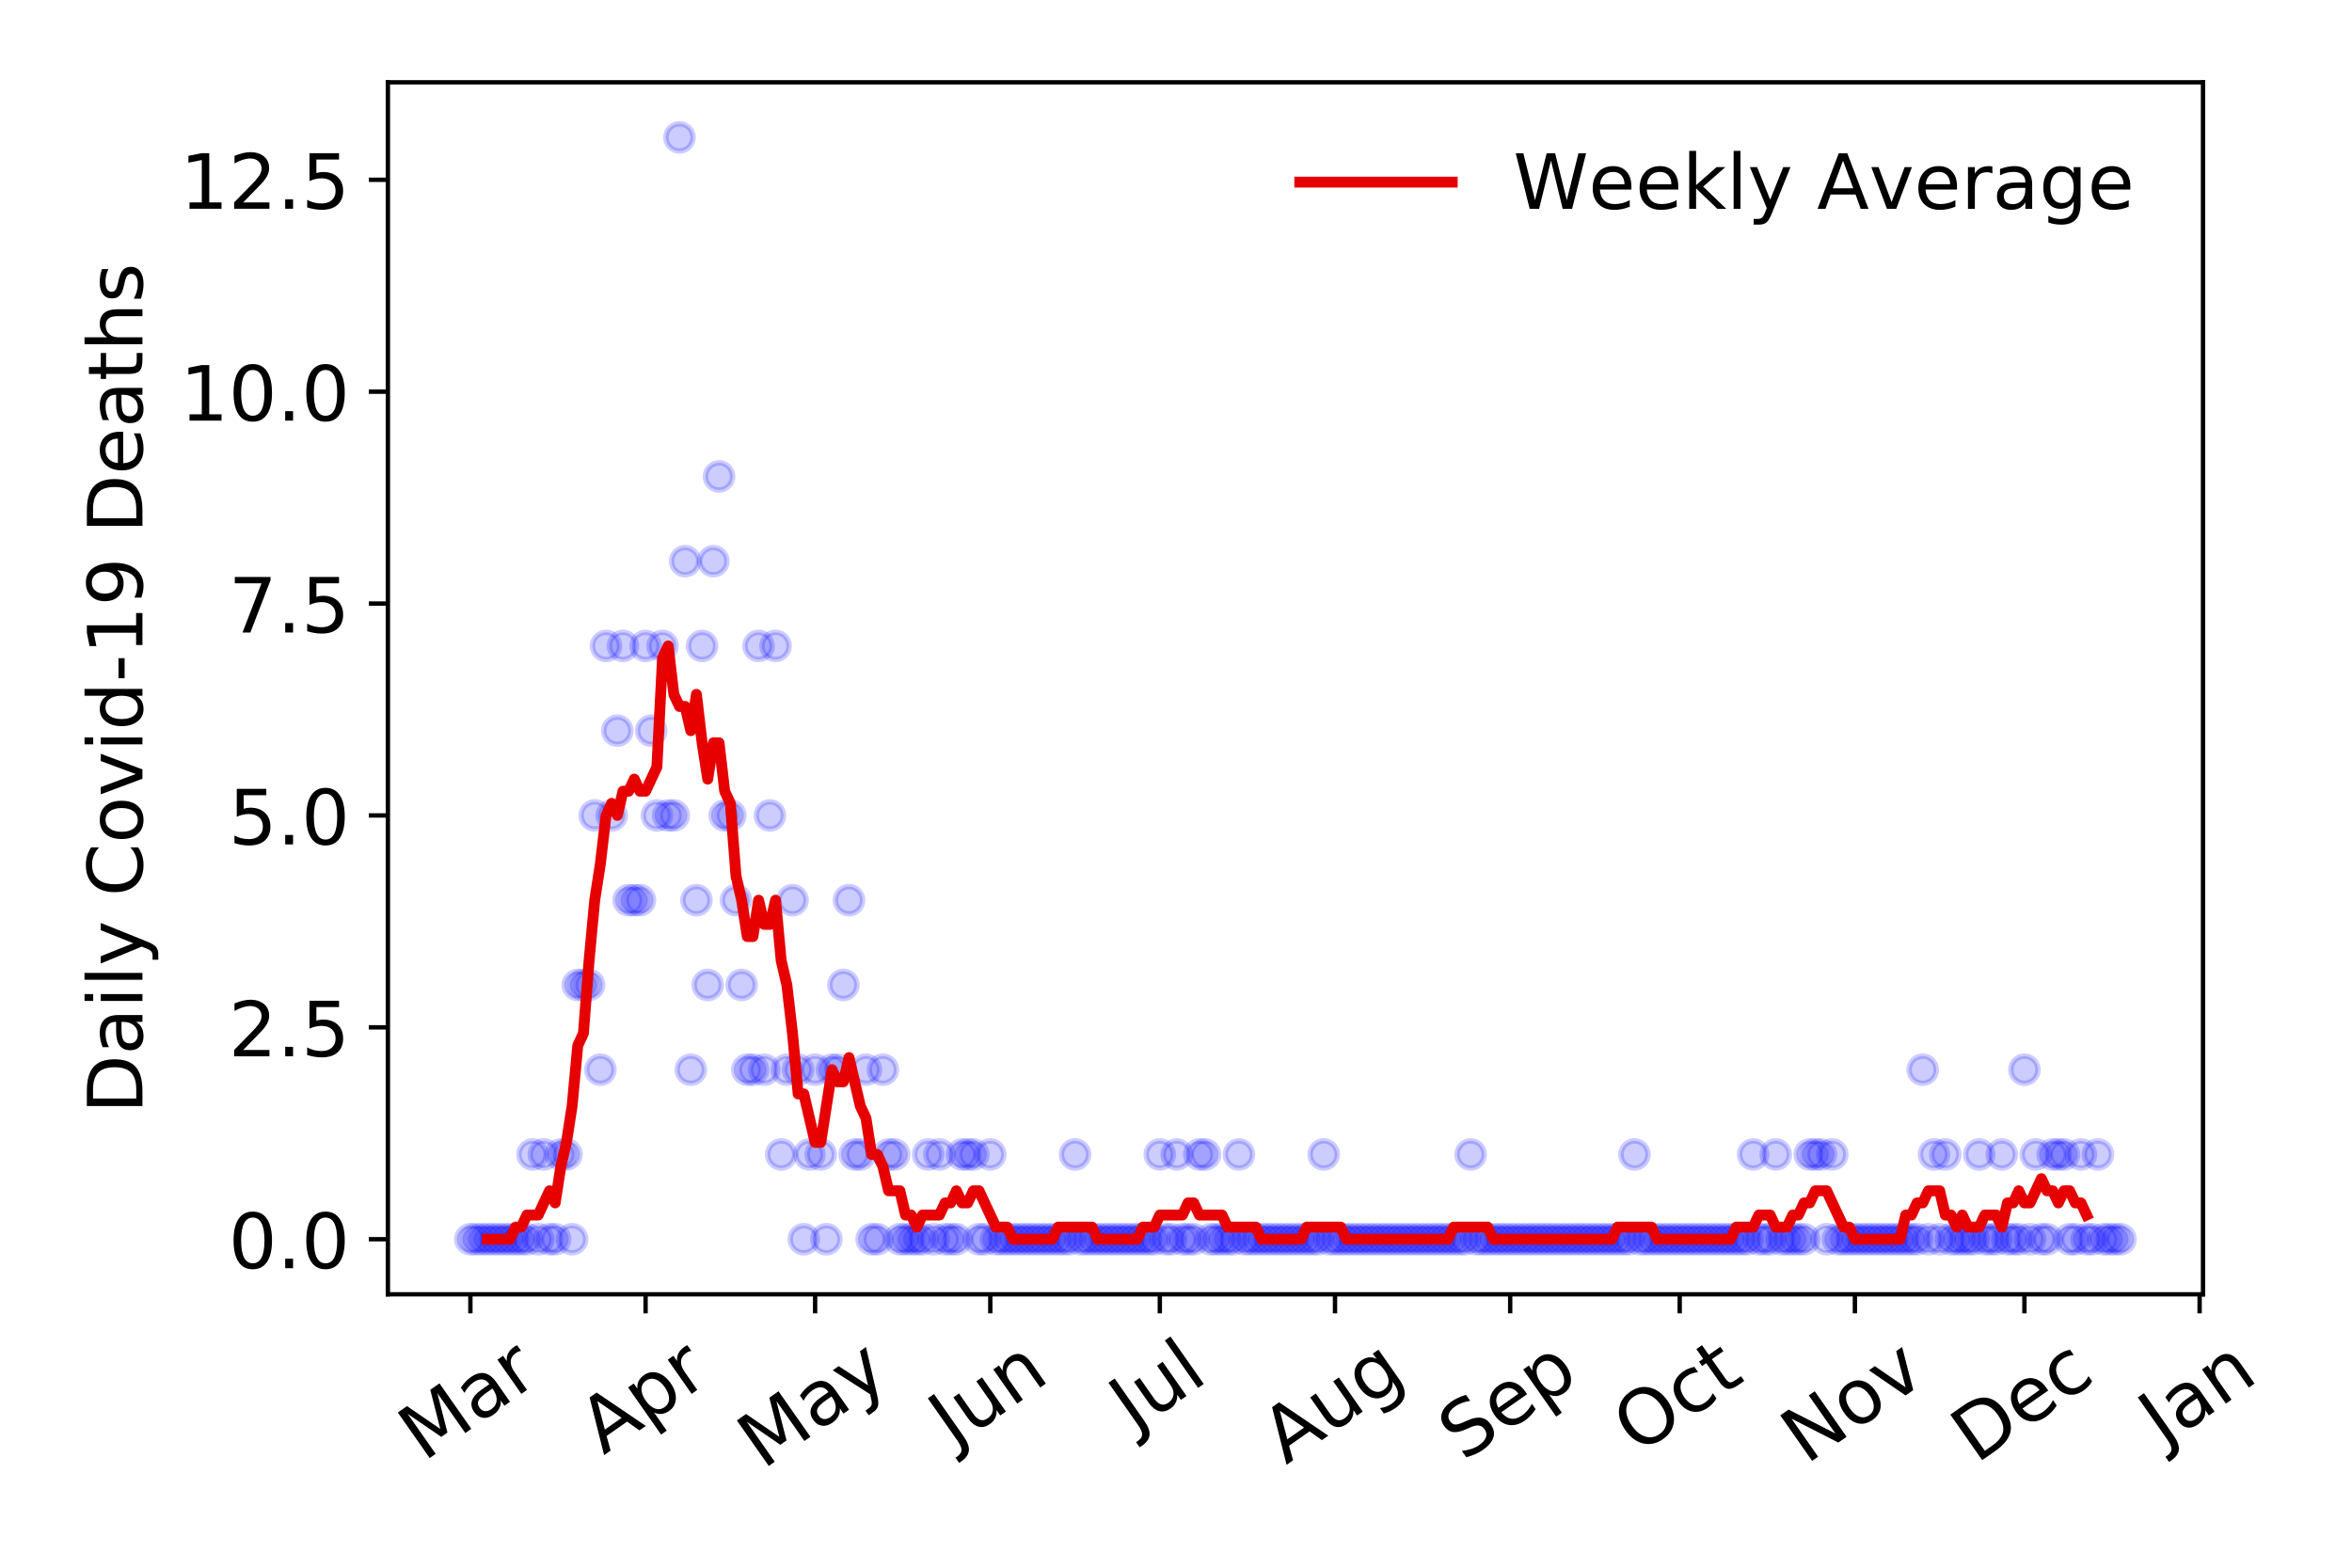<?xml version="1.0" encoding="utf-8" standalone="no"?>
<!DOCTYPE svg PUBLIC "-//W3C//DTD SVG 1.1//EN"
  "http://www.w3.org/Graphics/SVG/1.1/DTD/svg11.dtd">
<!-- Created with matplotlib (https://matplotlib.org/) -->
<svg height="288pt" version="1.1" viewBox="0 0 432 288" width="432pt" xmlns="http://www.w3.org/2000/svg" xmlns:xlink="http://www.w3.org/1999/xlink">
 <defs>
  <style type="text/css">
*{stroke-linecap:butt;stroke-linejoin:round;}
  </style>
 </defs>
 <g id="figure_1">
  <g id="patch_1">
   <path d="M 0 288 
L 432 288 
L 432 0 
L 0 0 
z
" style="fill:#ffffff;"/>
  </g>
  <g id="axes_1">
   <g id="patch_2">
    <path d="M 71.245 237.778 
L 404.633 237.778 
L 404.633 15.12 
L 71.245 15.12 
z
" style="fill:#ffffff;"/>
   </g>
   <g id="matplotlib.axis_1">
    <g id="xtick_1">
     <g id="line2d_1">
      <defs>
       <path d="M 0 0 
L 0 3.5 
" id="m3b3702c4cd" style="stroke:#000000;stroke-width:0.8;"/>
      </defs>
      <g>
       <use style="stroke:#000000;stroke-width:0.8;" x="86.399" xlink:href="#m3b3702c4cd" y="237.778"/>
      </g>
     </g>
     <g id="text_1">
      <!-- Mar -->
      <defs>
       <path d="M 9.812 72.906 
L 24.516 72.906 
L 43.109 23.297 
L 61.812 72.906 
L 76.516 72.906 
L 76.516 0 
L 66.891 0 
L 66.891 64.016 
L 48.094 14.016 
L 38.188 14.016 
L 19.391 64.016 
L 19.391 0 
L 9.812 0 
z
" id="DejaVuSans-77"/>
       <path d="M 34.281 27.484 
Q 23.391 27.484 19.188 25 
Q 14.984 22.516 14.984 16.5 
Q 14.984 11.719 18.141 8.906 
Q 21.297 6.109 26.703 6.109 
Q 34.188 6.109 38.703 11.406 
Q 43.219 16.703 43.219 25.484 
L 43.219 27.484 
z
M 52.203 31.203 
L 52.203 0 
L 43.219 0 
L 43.219 8.297 
Q 40.141 3.328 35.547 0.953 
Q 30.953 -1.422 24.312 -1.422 
Q 15.922 -1.422 10.953 3.297 
Q 6 8.016 6 15.922 
Q 6 25.141 12.172 29.828 
Q 18.359 34.516 30.609 34.516 
L 43.219 34.516 
L 43.219 35.406 
Q 43.219 41.609 39.141 45 
Q 35.062 48.391 27.688 48.391 
Q 23 48.391 18.547 47.266 
Q 14.109 46.141 10.016 43.891 
L 10.016 52.203 
Q 14.938 54.109 19.578 55.047 
Q 24.219 56 28.609 56 
Q 40.484 56 46.344 49.844 
Q 52.203 43.703 52.203 31.203 
z
" id="DejaVuSans-97"/>
       <path d="M 41.109 46.297 
Q 39.594 47.172 37.812 47.578 
Q 36.031 48 33.891 48 
Q 26.266 48 22.188 43.047 
Q 18.109 38.094 18.109 28.812 
L 18.109 0 
L 9.078 0 
L 9.078 54.688 
L 18.109 54.688 
L 18.109 46.188 
Q 20.953 51.172 25.484 53.578 
Q 30.031 56 36.531 56 
Q 37.453 56 38.578 55.875 
Q 39.703 55.766 41.062 55.516 
z
" id="DejaVuSans-114"/>
      </defs>
      <g transform="translate(77.796 268.643)rotate(-35)scale(0.14 -0.14)">
       <use xlink:href="#DejaVuSans-77"/>
       <use x="86.279" xlink:href="#DejaVuSans-97"/>
       <use x="147.559" xlink:href="#DejaVuSans-114"/>
      </g>
     </g>
    </g>
    <g id="xtick_2">
     <g id="line2d_2">
      <g>
       <use style="stroke:#000000;stroke-width:0.8;" x="118.575" xlink:href="#m3b3702c4cd" y="237.778"/>
      </g>
     </g>
     <g id="text_2">
      <!-- Apr -->
      <defs>
       <path d="M 34.188 63.188 
L 20.797 26.906 
L 47.609 26.906 
z
M 28.609 72.906 
L 39.797 72.906 
L 67.578 0 
L 57.328 0 
L 50.688 18.703 
L 17.828 18.703 
L 11.188 0 
L 0.781 0 
z
" id="DejaVuSans-65"/>
       <path d="M 18.109 8.203 
L 18.109 -20.797 
L 9.078 -20.797 
L 9.078 54.688 
L 18.109 54.688 
L 18.109 46.391 
Q 20.953 51.266 25.266 53.625 
Q 29.594 56 35.594 56 
Q 45.562 56 51.781 48.094 
Q 58.016 40.188 58.016 27.297 
Q 58.016 14.406 51.781 6.484 
Q 45.562 -1.422 35.594 -1.422 
Q 29.594 -1.422 25.266 0.953 
Q 20.953 3.328 18.109 8.203 
z
M 48.688 27.297 
Q 48.688 37.203 44.609 42.844 
Q 40.531 48.484 33.406 48.484 
Q 26.266 48.484 22.188 42.844 
Q 18.109 37.203 18.109 27.297 
Q 18.109 17.391 22.188 11.75 
Q 26.266 6.109 33.406 6.109 
Q 40.531 6.109 44.609 11.75 
Q 48.688 17.391 48.688 27.297 
z
" id="DejaVuSans-112"/>
      </defs>
      <g transform="translate(110.871 267.384)rotate(-35)scale(0.14 -0.14)">
       <use xlink:href="#DejaVuSans-65"/>
       <use x="68.408" xlink:href="#DejaVuSans-112"/>
       <use x="131.885" xlink:href="#DejaVuSans-114"/>
      </g>
     </g>
    </g>
    <g id="xtick_3">
     <g id="line2d_3">
      <g>
       <use style="stroke:#000000;stroke-width:0.8;" x="149.714" xlink:href="#m3b3702c4cd" y="237.778"/>
      </g>
     </g>
     <g id="text_3">
      <!-- May -->
      <defs>
       <path d="M 32.172 -5.078 
Q 28.375 -14.844 24.75 -17.812 
Q 21.141 -20.797 15.094 -20.797 
L 7.906 -20.797 
L 7.906 -13.281 
L 13.188 -13.281 
Q 16.891 -13.281 18.938 -11.516 
Q 21 -9.766 23.484 -3.219 
L 25.094 0.875 
L 2.984 54.688 
L 12.5 54.688 
L 29.594 11.922 
L 46.688 54.688 
L 56.203 54.688 
z
" id="DejaVuSans-121"/>
      </defs>
      <g transform="translate(140.074 270.094)rotate(-35)scale(0.14 -0.14)">
       <use xlink:href="#DejaVuSans-77"/>
       <use x="86.279" xlink:href="#DejaVuSans-97"/>
       <use x="147.559" xlink:href="#DejaVuSans-121"/>
      </g>
     </g>
    </g>
    <g id="xtick_4">
     <g id="line2d_4">
      <g>
       <use style="stroke:#000000;stroke-width:0.8;" x="181.89" xlink:href="#m3b3702c4cd" y="237.778"/>
      </g>
     </g>
     <g id="text_4">
      <!-- Jun -->
      <defs>
       <path d="M 9.812 72.906 
L 19.672 72.906 
L 19.672 5.078 
Q 19.672 -8.109 14.672 -14.062 
Q 9.672 -20.016 -1.422 -20.016 
L -5.172 -20.016 
L -5.172 -11.719 
L -2.094 -11.719 
Q 4.438 -11.719 7.125 -8.047 
Q 9.812 -4.391 9.812 5.078 
z
" id="DejaVuSans-74"/>
       <path d="M 8.5 21.578 
L 8.5 54.688 
L 17.484 54.688 
L 17.484 21.922 
Q 17.484 14.156 20.5 10.266 
Q 23.531 6.391 29.594 6.391 
Q 36.859 6.391 41.078 11.031 
Q 45.312 15.672 45.312 23.688 
L 45.312 54.688 
L 54.297 54.688 
L 54.297 0 
L 45.312 0 
L 45.312 8.406 
Q 42.047 3.422 37.719 1 
Q 33.406 -1.422 27.688 -1.422 
Q 18.266 -1.422 13.375 4.438 
Q 8.5 10.297 8.5 21.578 
z
M 31.109 56 
z
" id="DejaVuSans-117"/>
       <path d="M 54.891 33.016 
L 54.891 0 
L 45.906 0 
L 45.906 32.719 
Q 45.906 40.484 42.875 44.328 
Q 39.844 48.188 33.797 48.188 
Q 26.516 48.188 22.312 43.547 
Q 18.109 38.922 18.109 30.906 
L 18.109 0 
L 9.078 0 
L 9.078 54.688 
L 18.109 54.688 
L 18.109 46.188 
Q 21.344 51.125 25.703 53.562 
Q 30.078 56 35.797 56 
Q 45.219 56 50.047 50.172 
Q 54.891 44.344 54.891 33.016 
z
" id="DejaVuSans-110"/>
      </defs>
      <g transform="translate(175.146 266.039)rotate(-35)scale(0.14 -0.14)">
       <use xlink:href="#DejaVuSans-74"/>
       <use x="29.492" xlink:href="#DejaVuSans-117"/>
       <use x="92.871" xlink:href="#DejaVuSans-110"/>
      </g>
     </g>
    </g>
    <g id="xtick_5">
     <g id="line2d_5">
      <g>
       <use style="stroke:#000000;stroke-width:0.8;" x="213.028" xlink:href="#m3b3702c4cd" y="237.778"/>
      </g>
     </g>
     <g id="text_5">
      <!-- Jul -->
      <defs>
       <path d="M 9.422 75.984 
L 18.406 75.984 
L 18.406 0 
L 9.422 0 
z
" id="DejaVuSans-108"/>
      </defs>
      <g transform="translate(208.326 263.181)rotate(-35)scale(0.14 -0.14)">
       <use xlink:href="#DejaVuSans-74"/>
       <use x="29.492" xlink:href="#DejaVuSans-117"/>
       <use x="92.871" xlink:href="#DejaVuSans-108"/>
      </g>
     </g>
    </g>
    <g id="xtick_6">
     <g id="line2d_6">
      <g>
       <use style="stroke:#000000;stroke-width:0.8;" x="245.205" xlink:href="#m3b3702c4cd" y="237.778"/>
      </g>
     </g>
     <g id="text_6">
      <!-- Aug -->
      <defs>
       <path d="M 45.406 27.984 
Q 45.406 37.75 41.375 43.109 
Q 37.359 48.484 30.078 48.484 
Q 22.859 48.484 18.828 43.109 
Q 14.797 37.75 14.797 27.984 
Q 14.797 18.266 18.828 12.891 
Q 22.859 7.516 30.078 7.516 
Q 37.359 7.516 41.375 12.891 
Q 45.406 18.266 45.406 27.984 
z
M 54.391 6.781 
Q 54.391 -7.172 48.188 -13.984 
Q 42 -20.797 29.203 -20.797 
Q 24.469 -20.797 20.266 -20.094 
Q 16.062 -19.391 12.109 -17.922 
L 12.109 -9.188 
Q 16.062 -11.328 19.922 -12.344 
Q 23.781 -13.375 27.781 -13.375 
Q 36.625 -13.375 41.016 -8.766 
Q 45.406 -4.156 45.406 5.172 
L 45.406 9.625 
Q 42.625 4.781 38.281 2.391 
Q 33.938 0 27.875 0 
Q 17.828 0 11.672 7.656 
Q 5.516 15.328 5.516 27.984 
Q 5.516 40.672 11.672 48.328 
Q 17.828 56 27.875 56 
Q 33.938 56 38.281 53.609 
Q 42.625 51.219 45.406 46.391 
L 45.406 54.688 
L 54.391 54.688 
z
" id="DejaVuSans-103"/>
      </defs>
      <g transform="translate(236.224 269.172)rotate(-35)scale(0.14 -0.14)">
       <use xlink:href="#DejaVuSans-65"/>
       <use x="68.408" xlink:href="#DejaVuSans-117"/>
       <use x="131.787" xlink:href="#DejaVuSans-103"/>
      </g>
     </g>
    </g>
    <g id="xtick_7">
     <g id="line2d_7">
      <g>
       <use style="stroke:#000000;stroke-width:0.8;" x="277.381" xlink:href="#m3b3702c4cd" y="237.778"/>
      </g>
     </g>
     <g id="text_7">
      <!-- Sep -->
      <defs>
       <path d="M 53.516 70.516 
L 53.516 60.891 
Q 47.906 63.578 42.922 64.891 
Q 37.938 66.219 33.297 66.219 
Q 25.25 66.219 20.875 63.094 
Q 16.5 59.969 16.5 54.203 
Q 16.5 49.359 19.406 46.891 
Q 22.312 44.438 30.422 42.922 
L 36.375 41.703 
Q 47.406 39.594 52.656 34.297 
Q 57.906 29 57.906 20.125 
Q 57.906 9.516 50.797 4.047 
Q 43.703 -1.422 29.984 -1.422 
Q 24.812 -1.422 18.969 -0.25 
Q 13.141 0.922 6.891 3.219 
L 6.891 13.375 
Q 12.891 10.016 18.656 8.297 
Q 24.422 6.594 29.984 6.594 
Q 38.422 6.594 43.016 9.906 
Q 47.609 13.234 47.609 19.391 
Q 47.609 24.75 44.312 27.781 
Q 41.016 30.812 33.5 32.328 
L 27.484 33.5 
Q 16.453 35.688 11.516 40.375 
Q 6.594 45.062 6.594 53.422 
Q 6.594 63.094 13.406 68.656 
Q 20.219 74.219 32.172 74.219 
Q 37.312 74.219 42.625 73.281 
Q 47.953 72.359 53.516 70.516 
z
" id="DejaVuSans-83"/>
       <path d="M 56.203 29.594 
L 56.203 25.203 
L 14.891 25.203 
Q 15.484 15.922 20.484 11.062 
Q 25.484 6.203 34.422 6.203 
Q 39.594 6.203 44.453 7.469 
Q 49.312 8.734 54.109 11.281 
L 54.109 2.781 
Q 49.266 0.734 44.188 -0.344 
Q 39.109 -1.422 33.891 -1.422 
Q 20.797 -1.422 13.156 6.188 
Q 5.516 13.812 5.516 26.812 
Q 5.516 40.234 12.766 48.109 
Q 20.016 56 32.328 56 
Q 43.359 56 49.781 48.891 
Q 56.203 41.797 56.203 29.594 
z
M 47.219 32.234 
Q 47.125 39.594 43.094 43.984 
Q 39.062 48.391 32.422 48.391 
Q 24.906 48.391 20.391 44.141 
Q 15.875 39.891 15.188 32.172 
z
" id="DejaVuSans-101"/>
      </defs>
      <g transform="translate(268.788 268.629)rotate(-35)scale(0.14 -0.14)">
       <use xlink:href="#DejaVuSans-83"/>
       <use x="63.477" xlink:href="#DejaVuSans-101"/>
       <use x="125" xlink:href="#DejaVuSans-112"/>
      </g>
     </g>
    </g>
    <g id="xtick_8">
     <g id="line2d_8">
      <g>
       <use style="stroke:#000000;stroke-width:0.8;" x="308.519" xlink:href="#m3b3702c4cd" y="237.778"/>
      </g>
     </g>
     <g id="text_8">
      <!-- Oct -->
      <defs>
       <path d="M 39.406 66.219 
Q 28.656 66.219 22.328 58.203 
Q 16.016 50.203 16.016 36.375 
Q 16.016 22.609 22.328 14.594 
Q 28.656 6.594 39.406 6.594 
Q 50.141 6.594 56.422 14.594 
Q 62.703 22.609 62.703 36.375 
Q 62.703 50.203 56.422 58.203 
Q 50.141 66.219 39.406 66.219 
z
M 39.406 74.219 
Q 54.734 74.219 63.906 63.938 
Q 73.094 53.656 73.094 36.375 
Q 73.094 19.141 63.906 8.859 
Q 54.734 -1.422 39.406 -1.422 
Q 24.031 -1.422 14.812 8.828 
Q 5.609 19.094 5.609 36.375 
Q 5.609 53.656 14.812 63.938 
Q 24.031 74.219 39.406 74.219 
z
" id="DejaVuSans-79"/>
       <path d="M 48.781 52.594 
L 48.781 44.188 
Q 44.969 46.297 41.141 47.344 
Q 37.312 48.391 33.406 48.391 
Q 24.656 48.391 19.812 42.844 
Q 14.984 37.312 14.984 27.297 
Q 14.984 17.281 19.812 11.734 
Q 24.656 6.203 33.406 6.203 
Q 37.312 6.203 41.141 7.25 
Q 44.969 8.297 48.781 10.406 
L 48.781 2.094 
Q 45.016 0.344 40.984 -0.531 
Q 36.969 -1.422 32.422 -1.422 
Q 20.062 -1.422 12.781 6.344 
Q 5.516 14.109 5.516 27.297 
Q 5.516 40.672 12.859 48.328 
Q 20.219 56 33.016 56 
Q 37.156 56 41.109 55.141 
Q 45.062 54.297 48.781 52.594 
z
" id="DejaVuSans-99"/>
       <path d="M 18.312 70.219 
L 18.312 54.688 
L 36.812 54.688 
L 36.812 47.703 
L 18.312 47.703 
L 18.312 18.016 
Q 18.312 11.328 20.141 9.422 
Q 21.969 7.516 27.594 7.516 
L 36.812 7.516 
L 36.812 0 
L 27.594 0 
Q 17.188 0 13.234 3.875 
Q 9.281 7.766 9.281 18.016 
L 9.281 47.703 
L 2.688 47.703 
L 2.688 54.688 
L 9.281 54.688 
L 9.281 70.219 
z
" id="DejaVuSans-116"/>
      </defs>
      <g transform="translate(300.821 267.377)rotate(-35)scale(0.14 -0.14)">
       <use xlink:href="#DejaVuSans-79"/>
       <use x="78.711" xlink:href="#DejaVuSans-99"/>
       <use x="133.691" xlink:href="#DejaVuSans-116"/>
      </g>
     </g>
    </g>
    <g id="xtick_9">
     <g id="line2d_9">
      <g>
       <use style="stroke:#000000;stroke-width:0.8;" x="340.696" xlink:href="#m3b3702c4cd" y="237.778"/>
      </g>
     </g>
     <g id="text_9">
      <!-- Nov -->
      <defs>
       <path d="M 9.812 72.906 
L 23.094 72.906 
L 55.422 11.922 
L 55.422 72.906 
L 64.984 72.906 
L 64.984 0 
L 51.703 0 
L 19.391 60.984 
L 19.391 0 
L 9.812 0 
z
" id="DejaVuSans-78"/>
       <path d="M 30.609 48.391 
Q 23.391 48.391 19.188 42.75 
Q 14.984 37.109 14.984 27.297 
Q 14.984 17.484 19.156 11.844 
Q 23.344 6.203 30.609 6.203 
Q 37.797 6.203 41.984 11.859 
Q 46.188 17.531 46.188 27.297 
Q 46.188 37.016 41.984 42.703 
Q 37.797 48.391 30.609 48.391 
z
M 30.609 56 
Q 42.328 56 49.016 48.375 
Q 55.719 40.766 55.719 27.297 
Q 55.719 13.875 49.016 6.219 
Q 42.328 -1.422 30.609 -1.422 
Q 18.844 -1.422 12.172 6.219 
Q 5.516 13.875 5.516 27.297 
Q 5.516 40.766 12.172 48.375 
Q 18.844 56 30.609 56 
z
" id="DejaVuSans-111"/>
       <path d="M 2.984 54.688 
L 12.5 54.688 
L 29.594 8.797 
L 46.688 54.688 
L 56.203 54.688 
L 35.688 0 
L 23.484 0 
z
" id="DejaVuSans-118"/>
      </defs>
      <g transform="translate(331.719 269.166)rotate(-35)scale(0.14 -0.14)">
       <use xlink:href="#DejaVuSans-78"/>
       <use x="74.805" xlink:href="#DejaVuSans-111"/>
       <use x="135.986" xlink:href="#DejaVuSans-118"/>
      </g>
     </g>
    </g>
    <g id="xtick_10">
     <g id="line2d_10">
      <g>
       <use style="stroke:#000000;stroke-width:0.8;" x="371.834" xlink:href="#m3b3702c4cd" y="237.778"/>
      </g>
     </g>
     <g id="text_10">
      <!-- Dec -->
      <defs>
       <path d="M 19.672 64.797 
L 19.672 8.109 
L 31.594 8.109 
Q 46.688 8.109 53.688 14.938 
Q 60.688 21.781 60.688 36.531 
Q 60.688 51.172 53.688 57.984 
Q 46.688 64.797 31.594 64.797 
z
M 9.812 72.906 
L 30.078 72.906 
Q 51.266 72.906 61.172 64.094 
Q 71.094 55.281 71.094 36.531 
Q 71.094 17.672 61.125 8.828 
Q 51.172 0 30.078 0 
L 9.812 0 
z
" id="DejaVuSans-68"/>
      </defs>
      <g transform="translate(362.954 269.032)rotate(-35)scale(0.14 -0.14)">
       <use xlink:href="#DejaVuSans-68"/>
       <use x="77.002" xlink:href="#DejaVuSans-101"/>
       <use x="138.525" xlink:href="#DejaVuSans-99"/>
      </g>
     </g>
    </g>
    <g id="xtick_11">
     <g id="line2d_11">
      <g>
       <use style="stroke:#000000;stroke-width:0.8;" x="404.011" xlink:href="#m3b3702c4cd" y="237.778"/>
      </g>
     </g>
     <g id="text_11">
      <!-- Jan -->
      <g transform="translate(397.387 265.871)rotate(-35)scale(0.14 -0.14)">
       <use xlink:href="#DejaVuSans-74"/>
       <use x="29.492" xlink:href="#DejaVuSans-97"/>
       <use x="90.771" xlink:href="#DejaVuSans-110"/>
      </g>
     </g>
    </g>
   </g>
   <g id="matplotlib.axis_2">
    <g id="ytick_1">
     <g id="line2d_12">
      <defs>
       <path d="M 0 0 
L -3.5 0 
" id="m704ca1aabd" style="stroke:#000000;stroke-width:0.8;"/>
      </defs>
      <g>
       <use style="stroke:#000000;stroke-width:0.8;" x="71.245" xlink:href="#m704ca1aabd" y="227.657"/>
      </g>
     </g>
     <g id="text_12">
      <!-- 0.0 -->
      <defs>
       <path d="M 31.781 66.406 
Q 24.172 66.406 20.328 58.906 
Q 16.5 51.422 16.5 36.375 
Q 16.5 21.391 20.328 13.891 
Q 24.172 6.391 31.781 6.391 
Q 39.453 6.391 43.281 13.891 
Q 47.125 21.391 47.125 36.375 
Q 47.125 51.422 43.281 58.906 
Q 39.453 66.406 31.781 66.406 
z
M 31.781 74.219 
Q 44.047 74.219 50.516 64.516 
Q 56.984 54.828 56.984 36.375 
Q 56.984 17.969 50.516 8.266 
Q 44.047 -1.422 31.781 -1.422 
Q 19.531 -1.422 13.062 8.266 
Q 6.594 17.969 6.594 36.375 
Q 6.594 54.828 13.062 64.516 
Q 19.531 74.219 31.781 74.219 
z
" id="DejaVuSans-48"/>
       <path d="M 10.688 12.406 
L 21 12.406 
L 21 0 
L 10.688 0 
z
" id="DejaVuSans-46"/>
      </defs>
      <g transform="translate(41.981 232.976)scale(0.14 -0.14)">
       <use xlink:href="#DejaVuSans-48"/>
       <use x="63.623" xlink:href="#DejaVuSans-46"/>
       <use x="95.41" xlink:href="#DejaVuSans-48"/>
      </g>
     </g>
    </g>
    <g id="ytick_2">
     <g id="line2d_13">
      <g>
       <use style="stroke:#000000;stroke-width:0.8;" x="71.245" xlink:href="#m704ca1aabd" y="188.731"/>
      </g>
     </g>
     <g id="text_13">
      <!-- 2.5 -->
      <defs>
       <path d="M 19.188 8.297 
L 53.609 8.297 
L 53.609 0 
L 7.328 0 
L 7.328 8.297 
Q 12.938 14.109 22.625 23.891 
Q 32.328 33.688 34.812 36.531 
Q 39.547 41.844 41.422 45.531 
Q 43.312 49.219 43.312 52.781 
Q 43.312 58.594 39.234 62.25 
Q 35.156 65.922 28.609 65.922 
Q 23.969 65.922 18.812 64.312 
Q 13.672 62.703 7.812 59.422 
L 7.812 69.391 
Q 13.766 71.781 18.938 73 
Q 24.125 74.219 28.422 74.219 
Q 39.75 74.219 46.484 68.547 
Q 53.219 62.891 53.219 53.422 
Q 53.219 48.922 51.531 44.891 
Q 49.859 40.875 45.406 35.406 
Q 44.188 33.984 37.641 27.219 
Q 31.109 20.453 19.188 8.297 
z
" id="DejaVuSans-50"/>
       <path d="M 10.797 72.906 
L 49.516 72.906 
L 49.516 64.594 
L 19.828 64.594 
L 19.828 46.734 
Q 21.969 47.469 24.109 47.828 
Q 26.266 48.188 28.422 48.188 
Q 40.625 48.188 47.75 41.5 
Q 54.891 34.812 54.891 23.391 
Q 54.891 11.625 47.562 5.094 
Q 40.234 -1.422 26.906 -1.422 
Q 22.312 -1.422 17.547 -0.641 
Q 12.797 0.141 7.719 1.703 
L 7.719 11.625 
Q 12.109 9.234 16.797 8.062 
Q 21.484 6.891 26.703 6.891 
Q 35.156 6.891 40.078 11.328 
Q 45.016 15.766 45.016 23.391 
Q 45.016 31 40.078 35.438 
Q 35.156 39.891 26.703 39.891 
Q 22.75 39.891 18.812 39.016 
Q 14.891 38.141 10.797 36.281 
z
" id="DejaVuSans-53"/>
      </defs>
      <g transform="translate(41.981 194.05)scale(0.14 -0.14)">
       <use xlink:href="#DejaVuSans-50"/>
       <use x="63.623" xlink:href="#DejaVuSans-46"/>
       <use x="95.41" xlink:href="#DejaVuSans-53"/>
      </g>
     </g>
    </g>
    <g id="ytick_3">
     <g id="line2d_14">
      <g>
       <use style="stroke:#000000;stroke-width:0.8;" x="71.245" xlink:href="#m704ca1aabd" y="149.805"/>
      </g>
     </g>
     <g id="text_14">
      <!-- 5.0 -->
      <g transform="translate(41.981 155.124)scale(0.14 -0.14)">
       <use xlink:href="#DejaVuSans-53"/>
       <use x="63.623" xlink:href="#DejaVuSans-46"/>
       <use x="95.41" xlink:href="#DejaVuSans-48"/>
      </g>
     </g>
    </g>
    <g id="ytick_4">
     <g id="line2d_15">
      <g>
       <use style="stroke:#000000;stroke-width:0.8;" x="71.245" xlink:href="#m704ca1aabd" y="110.879"/>
      </g>
     </g>
     <g id="text_15">
      <!-- 7.5 -->
      <defs>
       <path d="M 8.203 72.906 
L 55.078 72.906 
L 55.078 68.703 
L 28.609 0 
L 18.312 0 
L 43.219 64.594 
L 8.203 64.594 
z
" id="DejaVuSans-55"/>
      </defs>
      <g transform="translate(41.981 116.197)scale(0.14 -0.14)">
       <use xlink:href="#DejaVuSans-55"/>
       <use x="63.623" xlink:href="#DejaVuSans-46"/>
       <use x="95.41" xlink:href="#DejaVuSans-53"/>
      </g>
     </g>
    </g>
    <g id="ytick_5">
     <g id="line2d_16">
      <g>
       <use style="stroke:#000000;stroke-width:0.8;" x="71.245" xlink:href="#m704ca1aabd" y="71.952"/>
      </g>
     </g>
     <g id="text_16">
      <!-- 10.0 -->
      <defs>
       <path d="M 12.406 8.297 
L 28.516 8.297 
L 28.516 63.922 
L 10.984 60.406 
L 10.984 69.391 
L 28.422 72.906 
L 38.281 72.906 
L 38.281 8.297 
L 54.391 8.297 
L 54.391 0 
L 12.406 0 
z
" id="DejaVuSans-49"/>
      </defs>
      <g transform="translate(33.073 77.271)scale(0.14 -0.14)">
       <use xlink:href="#DejaVuSans-49"/>
       <use x="63.623" xlink:href="#DejaVuSans-48"/>
       <use x="127.246" xlink:href="#DejaVuSans-46"/>
       <use x="159.033" xlink:href="#DejaVuSans-48"/>
      </g>
     </g>
    </g>
    <g id="ytick_6">
     <g id="line2d_17">
      <g>
       <use style="stroke:#000000;stroke-width:0.8;" x="71.245" xlink:href="#m704ca1aabd" y="33.026"/>
      </g>
     </g>
     <g id="text_17">
      <!-- 12.5 -->
      <g transform="translate(33.073 38.345)scale(0.14 -0.14)">
       <use xlink:href="#DejaVuSans-49"/>
       <use x="63.623" xlink:href="#DejaVuSans-50"/>
       <use x="127.246" xlink:href="#DejaVuSans-46"/>
       <use x="159.033" xlink:href="#DejaVuSans-53"/>
      </g>
     </g>
    </g>
    <g id="text_18">
     <!-- Daily Covid-19 Deaths -->
     <defs>
      <path d="M 9.422 54.688 
L 18.406 54.688 
L 18.406 0 
L 9.422 0 
z
M 9.422 75.984 
L 18.406 75.984 
L 18.406 64.594 
L 9.422 64.594 
z
" id="DejaVuSans-105"/>
      <path id="DejaVuSans-32"/>
      <path d="M 64.406 67.281 
L 64.406 56.891 
Q 59.422 61.531 53.781 63.812 
Q 48.141 66.109 41.797 66.109 
Q 29.297 66.109 22.656 58.469 
Q 16.016 50.828 16.016 36.375 
Q 16.016 21.969 22.656 14.328 
Q 29.297 6.688 41.797 6.688 
Q 48.141 6.688 53.781 8.984 
Q 59.422 11.281 64.406 15.922 
L 64.406 5.609 
Q 59.234 2.094 53.438 0.328 
Q 47.656 -1.422 41.219 -1.422 
Q 24.656 -1.422 15.125 8.703 
Q 5.609 18.844 5.609 36.375 
Q 5.609 53.953 15.125 64.078 
Q 24.656 74.219 41.219 74.219 
Q 47.75 74.219 53.531 72.484 
Q 59.328 70.75 64.406 67.281 
z
" id="DejaVuSans-67"/>
      <path d="M 45.406 46.391 
L 45.406 75.984 
L 54.391 75.984 
L 54.391 0 
L 45.406 0 
L 45.406 8.203 
Q 42.578 3.328 38.25 0.953 
Q 33.938 -1.422 27.875 -1.422 
Q 17.969 -1.422 11.734 6.484 
Q 5.516 14.406 5.516 27.297 
Q 5.516 40.188 11.734 48.094 
Q 17.969 56 27.875 56 
Q 33.938 56 38.25 53.625 
Q 42.578 51.266 45.406 46.391 
z
M 14.797 27.297 
Q 14.797 17.391 18.875 11.75 
Q 22.953 6.109 30.078 6.109 
Q 37.203 6.109 41.297 11.75 
Q 45.406 17.391 45.406 27.297 
Q 45.406 37.203 41.297 42.844 
Q 37.203 48.484 30.078 48.484 
Q 22.953 48.484 18.875 42.844 
Q 14.797 37.203 14.797 27.297 
z
" id="DejaVuSans-100"/>
      <path d="M 4.891 31.391 
L 31.203 31.391 
L 31.203 23.391 
L 4.891 23.391 
z
" id="DejaVuSans-45"/>
      <path d="M 10.984 1.516 
L 10.984 10.5 
Q 14.703 8.734 18.5 7.812 
Q 22.312 6.891 25.984 6.891 
Q 35.75 6.891 40.891 13.453 
Q 46.047 20.016 46.781 33.406 
Q 43.953 29.203 39.594 26.953 
Q 35.25 24.703 29.984 24.703 
Q 19.047 24.703 12.672 31.312 
Q 6.297 37.938 6.297 49.422 
Q 6.297 60.641 12.938 67.422 
Q 19.578 74.219 30.609 74.219 
Q 43.266 74.219 49.922 64.516 
Q 56.594 54.828 56.594 36.375 
Q 56.594 19.141 48.406 8.859 
Q 40.234 -1.422 26.422 -1.422 
Q 22.703 -1.422 18.891 -0.688 
Q 15.094 0.047 10.984 1.516 
z
M 30.609 32.422 
Q 37.25 32.422 41.125 36.953 
Q 45.016 41.5 45.016 49.422 
Q 45.016 57.281 41.125 61.844 
Q 37.25 66.406 30.609 66.406 
Q 23.969 66.406 20.094 61.844 
Q 16.219 57.281 16.219 49.422 
Q 16.219 41.5 20.094 36.953 
Q 23.969 32.422 30.609 32.422 
z
" id="DejaVuSans-57"/>
      <path d="M 54.891 33.016 
L 54.891 0 
L 45.906 0 
L 45.906 32.719 
Q 45.906 40.484 42.875 44.328 
Q 39.844 48.188 33.797 48.188 
Q 26.516 48.188 22.312 43.547 
Q 18.109 38.922 18.109 30.906 
L 18.109 0 
L 9.078 0 
L 9.078 75.984 
L 18.109 75.984 
L 18.109 46.188 
Q 21.344 51.125 25.703 53.562 
Q 30.078 56 35.797 56 
Q 45.219 56 50.047 50.172 
Q 54.891 44.344 54.891 33.016 
z
" id="DejaVuSans-104"/>
      <path d="M 44.281 53.078 
L 44.281 44.578 
Q 40.484 46.531 36.375 47.5 
Q 32.281 48.484 27.875 48.484 
Q 21.188 48.484 17.844 46.438 
Q 14.5 44.391 14.5 40.281 
Q 14.5 37.156 16.891 35.375 
Q 19.281 33.594 26.516 31.984 
L 29.594 31.297 
Q 39.156 29.25 43.188 25.516 
Q 47.219 21.781 47.219 15.094 
Q 47.219 7.469 41.188 3.016 
Q 35.156 -1.422 24.609 -1.422 
Q 20.219 -1.422 15.453 -0.562 
Q 10.688 0.297 5.422 2 
L 5.422 11.281 
Q 10.406 8.688 15.234 7.391 
Q 20.062 6.109 24.812 6.109 
Q 31.156 6.109 34.562 8.281 
Q 37.984 10.453 37.984 14.406 
Q 37.984 18.062 35.516 20.016 
Q 33.062 21.969 24.703 23.781 
L 21.578 24.516 
Q 13.234 26.266 9.516 29.906 
Q 5.812 33.547 5.812 39.891 
Q 5.812 47.609 11.281 51.797 
Q 16.75 56 26.812 56 
Q 31.781 56 36.172 55.266 
Q 40.578 54.547 44.281 53.078 
z
" id="DejaVuSans-115"/>
     </defs>
     <g transform="translate(26.162 204.56)rotate(-90)scale(0.14 -0.14)">
      <use xlink:href="#DejaVuSans-68"/>
      <use x="77.002" xlink:href="#DejaVuSans-97"/>
      <use x="138.281" xlink:href="#DejaVuSans-105"/>
      <use x="166.064" xlink:href="#DejaVuSans-108"/>
      <use x="193.848" xlink:href="#DejaVuSans-121"/>
      <use x="253.027" xlink:href="#DejaVuSans-32"/>
      <use x="284.814" xlink:href="#DejaVuSans-67"/>
      <use x="354.639" xlink:href="#DejaVuSans-111"/>
      <use x="415.82" xlink:href="#DejaVuSans-118"/>
      <use x="475" xlink:href="#DejaVuSans-105"/>
      <use x="502.783" xlink:href="#DejaVuSans-100"/>
      <use x="566.26" xlink:href="#DejaVuSans-45"/>
      <use x="602.344" xlink:href="#DejaVuSans-49"/>
      <use x="665.967" xlink:href="#DejaVuSans-57"/>
      <use x="729.59" xlink:href="#DejaVuSans-32"/>
      <use x="761.377" xlink:href="#DejaVuSans-68"/>
      <use x="838.379" xlink:href="#DejaVuSans-101"/>
      <use x="899.902" xlink:href="#DejaVuSans-97"/>
      <use x="961.182" xlink:href="#DejaVuSans-116"/>
      <use x="1000.391" xlink:href="#DejaVuSans-104"/>
      <use x="1063.77" xlink:href="#DejaVuSans-115"/>
     </g>
    </g>
   </g>
   <g id="line2d_18">
    <defs>
     <path d="M 0 2.5 
C 0.663 2.5 1.299 2.237 1.768 1.768 
C 2.237 1.299 2.5 0.663 2.5 0 
C 2.5 -0.663 2.237 -1.299 1.768 -1.768 
C 1.299 -2.237 0.663 -2.5 0 -2.5 
C -0.663 -2.5 -1.299 -2.237 -1.768 -1.768 
C -2.237 -1.299 -2.5 -0.663 -2.5 0 
C -2.5 0.663 -2.237 1.299 -1.768 1.768 
C -1.299 2.237 -0.663 2.5 0 2.5 
z
" id="maaeb825b11" style="stroke:#0000ff;stroke-opacity:0.2;"/>
    </defs>
    <g clip-path="url(#p60a0d5ebdb)">
     <use style="fill:#0000ff;fill-opacity:0.2;stroke:#0000ff;stroke-opacity:0.2;" x="86.399" xlink:href="#maaeb825b11" y="227.657"/>
     <use style="fill:#0000ff;fill-opacity:0.2;stroke:#0000ff;stroke-opacity:0.2;" x="87.437" xlink:href="#maaeb825b11" y="227.657"/>
     <use style="fill:#0000ff;fill-opacity:0.2;stroke:#0000ff;stroke-opacity:0.2;" x="88.475" xlink:href="#maaeb825b11" y="227.657"/>
     <use style="fill:#0000ff;fill-opacity:0.2;stroke:#0000ff;stroke-opacity:0.2;" x="89.513" xlink:href="#maaeb825b11" y="227.657"/>
     <use style="fill:#0000ff;fill-opacity:0.2;stroke:#0000ff;stroke-opacity:0.2;" x="90.551" xlink:href="#maaeb825b11" y="227.657"/>
     <use style="fill:#0000ff;fill-opacity:0.2;stroke:#0000ff;stroke-opacity:0.2;" x="91.589" xlink:href="#maaeb825b11" y="227.657"/>
     <use style="fill:#0000ff;fill-opacity:0.2;stroke:#0000ff;stroke-opacity:0.2;" x="92.627" xlink:href="#maaeb825b11" y="227.657"/>
     <use style="fill:#0000ff;fill-opacity:0.2;stroke:#0000ff;stroke-opacity:0.2;" x="93.665" xlink:href="#maaeb825b11" y="227.657"/>
     <use style="fill:#0000ff;fill-opacity:0.2;stroke:#0000ff;stroke-opacity:0.2;" x="94.703" xlink:href="#maaeb825b11" y="227.657"/>
     <use style="fill:#0000ff;fill-opacity:0.2;stroke:#0000ff;stroke-opacity:0.2;" x="95.741" xlink:href="#maaeb825b11" y="227.657"/>
     <use style="fill:#0000ff;fill-opacity:0.2;stroke:#0000ff;stroke-opacity:0.2;" x="96.778" xlink:href="#maaeb825b11" y="227.657"/>
     <use style="fill:#0000ff;fill-opacity:0.2;stroke:#0000ff;stroke-opacity:0.2;" x="97.816" xlink:href="#maaeb825b11" y="212.087"/>
     <use style="fill:#0000ff;fill-opacity:0.2;stroke:#0000ff;stroke-opacity:0.2;" x="98.854" xlink:href="#maaeb825b11" y="227.657"/>
     <use style="fill:#0000ff;fill-opacity:0.2;stroke:#0000ff;stroke-opacity:0.2;" x="99.892" xlink:href="#maaeb825b11" y="212.087"/>
     <use style="fill:#0000ff;fill-opacity:0.2;stroke:#0000ff;stroke-opacity:0.2;" x="100.93" xlink:href="#maaeb825b11" y="227.657"/>
     <use style="fill:#0000ff;fill-opacity:0.2;stroke:#0000ff;stroke-opacity:0.2;" x="101.968" xlink:href="#maaeb825b11" y="227.657"/>
     <use style="fill:#0000ff;fill-opacity:0.2;stroke:#0000ff;stroke-opacity:0.2;" x="103.006" xlink:href="#maaeb825b11" y="212.087"/>
     <use style="fill:#0000ff;fill-opacity:0.2;stroke:#0000ff;stroke-opacity:0.2;" x="104.044" xlink:href="#maaeb825b11" y="212.087"/>
     <use style="fill:#0000ff;fill-opacity:0.2;stroke:#0000ff;stroke-opacity:0.2;" x="105.082" xlink:href="#maaeb825b11" y="227.657"/>
     <use style="fill:#0000ff;fill-opacity:0.2;stroke:#0000ff;stroke-opacity:0.2;" x="106.12" xlink:href="#maaeb825b11" y="180.946"/>
     <use style="fill:#0000ff;fill-opacity:0.2;stroke:#0000ff;stroke-opacity:0.2;" x="107.158" xlink:href="#maaeb825b11" y="180.946"/>
     <use style="fill:#0000ff;fill-opacity:0.2;stroke:#0000ff;stroke-opacity:0.2;" x="108.196" xlink:href="#maaeb825b11" y="180.946"/>
     <use style="fill:#0000ff;fill-opacity:0.2;stroke:#0000ff;stroke-opacity:0.2;" x="109.234" xlink:href="#maaeb825b11" y="149.805"/>
     <use style="fill:#0000ff;fill-opacity:0.2;stroke:#0000ff;stroke-opacity:0.2;" x="110.272" xlink:href="#maaeb825b11" y="196.516"/>
     <use style="fill:#0000ff;fill-opacity:0.2;stroke:#0000ff;stroke-opacity:0.2;" x="111.31" xlink:href="#maaeb825b11" y="118.664"/>
     <use style="fill:#0000ff;fill-opacity:0.2;stroke:#0000ff;stroke-opacity:0.2;" x="112.348" xlink:href="#maaeb825b11" y="149.805"/>
     <use style="fill:#0000ff;fill-opacity:0.2;stroke:#0000ff;stroke-opacity:0.2;" x="113.386" xlink:href="#maaeb825b11" y="134.234"/>
     <use style="fill:#0000ff;fill-opacity:0.2;stroke:#0000ff;stroke-opacity:0.2;" x="114.424" xlink:href="#maaeb825b11" y="118.664"/>
     <use style="fill:#0000ff;fill-opacity:0.2;stroke:#0000ff;stroke-opacity:0.2;" x="115.462" xlink:href="#maaeb825b11" y="165.375"/>
     <use style="fill:#0000ff;fill-opacity:0.2;stroke:#0000ff;stroke-opacity:0.2;" x="116.499" xlink:href="#maaeb825b11" y="165.375"/>
     <use style="fill:#0000ff;fill-opacity:0.2;stroke:#0000ff;stroke-opacity:0.2;" x="117.537" xlink:href="#maaeb825b11" y="165.375"/>
     <use style="fill:#0000ff;fill-opacity:0.2;stroke:#0000ff;stroke-opacity:0.2;" x="118.575" xlink:href="#maaeb825b11" y="118.664"/>
     <use style="fill:#0000ff;fill-opacity:0.2;stroke:#0000ff;stroke-opacity:0.2;" x="119.613" xlink:href="#maaeb825b11" y="134.234"/>
     <use style="fill:#0000ff;fill-opacity:0.2;stroke:#0000ff;stroke-opacity:0.2;" x="120.651" xlink:href="#maaeb825b11" y="149.805"/>
     <use style="fill:#0000ff;fill-opacity:0.2;stroke:#0000ff;stroke-opacity:0.2;" x="121.689" xlink:href="#maaeb825b11" y="118.664"/>
     <use style="fill:#0000ff;fill-opacity:0.2;stroke:#0000ff;stroke-opacity:0.2;" x="122.727" xlink:href="#maaeb825b11" y="149.805"/>
     <use style="fill:#0000ff;fill-opacity:0.2;stroke:#0000ff;stroke-opacity:0.2;" x="123.765" xlink:href="#maaeb825b11" y="149.805"/>
     <use style="fill:#0000ff;fill-opacity:0.2;stroke:#0000ff;stroke-opacity:0.2;" x="124.803" xlink:href="#maaeb825b11" y="25.241"/>
     <use style="fill:#0000ff;fill-opacity:0.2;stroke:#0000ff;stroke-opacity:0.2;" x="125.841" xlink:href="#maaeb825b11" y="103.093"/>
     <use style="fill:#0000ff;fill-opacity:0.2;stroke:#0000ff;stroke-opacity:0.2;" x="126.879" xlink:href="#maaeb825b11" y="196.516"/>
     <use style="fill:#0000ff;fill-opacity:0.2;stroke:#0000ff;stroke-opacity:0.2;" x="127.917" xlink:href="#maaeb825b11" y="165.375"/>
     <use style="fill:#0000ff;fill-opacity:0.2;stroke:#0000ff;stroke-opacity:0.2;" x="128.955" xlink:href="#maaeb825b11" y="118.664"/>
     <use style="fill:#0000ff;fill-opacity:0.2;stroke:#0000ff;stroke-opacity:0.2;" x="129.993" xlink:href="#maaeb825b11" y="180.946"/>
     <use style="fill:#0000ff;fill-opacity:0.2;stroke:#0000ff;stroke-opacity:0.2;" x="131.031" xlink:href="#maaeb825b11" y="103.093"/>
     <use style="fill:#0000ff;fill-opacity:0.2;stroke:#0000ff;stroke-opacity:0.2;" x="132.069" xlink:href="#maaeb825b11" y="87.523"/>
     <use style="fill:#0000ff;fill-opacity:0.2;stroke:#0000ff;stroke-opacity:0.2;" x="133.107" xlink:href="#maaeb825b11" y="149.805"/>
     <use style="fill:#0000ff;fill-opacity:0.2;stroke:#0000ff;stroke-opacity:0.2;" x="134.145" xlink:href="#maaeb825b11" y="149.805"/>
     <use style="fill:#0000ff;fill-opacity:0.2;stroke:#0000ff;stroke-opacity:0.2;" x="135.182" xlink:href="#maaeb825b11" y="165.375"/>
     <use style="fill:#0000ff;fill-opacity:0.2;stroke:#0000ff;stroke-opacity:0.2;" x="136.22" xlink:href="#maaeb825b11" y="180.946"/>
     <use style="fill:#0000ff;fill-opacity:0.2;stroke:#0000ff;stroke-opacity:0.2;" x="137.258" xlink:href="#maaeb825b11" y="196.516"/>
     <use style="fill:#0000ff;fill-opacity:0.2;stroke:#0000ff;stroke-opacity:0.2;" x="138.296" xlink:href="#maaeb825b11" y="196.516"/>
     <use style="fill:#0000ff;fill-opacity:0.2;stroke:#0000ff;stroke-opacity:0.2;" x="139.334" xlink:href="#maaeb825b11" y="118.664"/>
     <use style="fill:#0000ff;fill-opacity:0.2;stroke:#0000ff;stroke-opacity:0.2;" x="140.372" xlink:href="#maaeb825b11" y="196.516"/>
     <use style="fill:#0000ff;fill-opacity:0.2;stroke:#0000ff;stroke-opacity:0.2;" x="141.41" xlink:href="#maaeb825b11" y="149.805"/>
     <use style="fill:#0000ff;fill-opacity:0.2;stroke:#0000ff;stroke-opacity:0.2;" x="142.448" xlink:href="#maaeb825b11" y="118.664"/>
     <use style="fill:#0000ff;fill-opacity:0.2;stroke:#0000ff;stroke-opacity:0.2;" x="143.486" xlink:href="#maaeb825b11" y="212.087"/>
     <use style="fill:#0000ff;fill-opacity:0.2;stroke:#0000ff;stroke-opacity:0.2;" x="144.524" xlink:href="#maaeb825b11" y="196.516"/>
     <use style="fill:#0000ff;fill-opacity:0.2;stroke:#0000ff;stroke-opacity:0.2;" x="145.562" xlink:href="#maaeb825b11" y="165.375"/>
     <use style="fill:#0000ff;fill-opacity:0.2;stroke:#0000ff;stroke-opacity:0.2;" x="146.6" xlink:href="#maaeb825b11" y="196.516"/>
     <use style="fill:#0000ff;fill-opacity:0.2;stroke:#0000ff;stroke-opacity:0.2;" x="147.638" xlink:href="#maaeb825b11" y="227.657"/>
     <use style="fill:#0000ff;fill-opacity:0.2;stroke:#0000ff;stroke-opacity:0.2;" x="148.676" xlink:href="#maaeb825b11" y="212.087"/>
     <use style="fill:#0000ff;fill-opacity:0.2;stroke:#0000ff;stroke-opacity:0.2;" x="149.714" xlink:href="#maaeb825b11" y="196.516"/>
     <use style="fill:#0000ff;fill-opacity:0.2;stroke:#0000ff;stroke-opacity:0.2;" x="150.752" xlink:href="#maaeb825b11" y="212.087"/>
     <use style="fill:#0000ff;fill-opacity:0.2;stroke:#0000ff;stroke-opacity:0.2;" x="151.79" xlink:href="#maaeb825b11" y="227.657"/>
     <use style="fill:#0000ff;fill-opacity:0.2;stroke:#0000ff;stroke-opacity:0.2;" x="152.828" xlink:href="#maaeb825b11" y="196.516"/>
     <use style="fill:#0000ff;fill-opacity:0.2;stroke:#0000ff;stroke-opacity:0.2;" x="153.866" xlink:href="#maaeb825b11" y="196.516"/>
     <use style="fill:#0000ff;fill-opacity:0.2;stroke:#0000ff;stroke-opacity:0.2;" x="154.903" xlink:href="#maaeb825b11" y="180.946"/>
     <use style="fill:#0000ff;fill-opacity:0.2;stroke:#0000ff;stroke-opacity:0.2;" x="155.941" xlink:href="#maaeb825b11" y="165.375"/>
     <use style="fill:#0000ff;fill-opacity:0.2;stroke:#0000ff;stroke-opacity:0.2;" x="156.979" xlink:href="#maaeb825b11" y="212.087"/>
     <use style="fill:#0000ff;fill-opacity:0.2;stroke:#0000ff;stroke-opacity:0.2;" x="158.017" xlink:href="#maaeb825b11" y="212.087"/>
     <use style="fill:#0000ff;fill-opacity:0.2;stroke:#0000ff;stroke-opacity:0.2;" x="159.055" xlink:href="#maaeb825b11" y="196.516"/>
     <use style="fill:#0000ff;fill-opacity:0.2;stroke:#0000ff;stroke-opacity:0.2;" x="160.093" xlink:href="#maaeb825b11" y="227.657"/>
     <use style="fill:#0000ff;fill-opacity:0.2;stroke:#0000ff;stroke-opacity:0.2;" x="161.131" xlink:href="#maaeb825b11" y="227.657"/>
     <use style="fill:#0000ff;fill-opacity:0.2;stroke:#0000ff;stroke-opacity:0.2;" x="162.169" xlink:href="#maaeb825b11" y="196.516"/>
     <use style="fill:#0000ff;fill-opacity:0.2;stroke:#0000ff;stroke-opacity:0.2;" x="163.207" xlink:href="#maaeb825b11" y="212.087"/>
     <use style="fill:#0000ff;fill-opacity:0.2;stroke:#0000ff;stroke-opacity:0.2;" x="164.245" xlink:href="#maaeb825b11" y="212.087"/>
     <use style="fill:#0000ff;fill-opacity:0.2;stroke:#0000ff;stroke-opacity:0.2;" x="165.283" xlink:href="#maaeb825b11" y="227.657"/>
     <use style="fill:#0000ff;fill-opacity:0.2;stroke:#0000ff;stroke-opacity:0.2;" x="166.321" xlink:href="#maaeb825b11" y="227.657"/>
     <use style="fill:#0000ff;fill-opacity:0.2;stroke:#0000ff;stroke-opacity:0.2;" x="167.359" xlink:href="#maaeb825b11" y="227.657"/>
     <use style="fill:#0000ff;fill-opacity:0.2;stroke:#0000ff;stroke-opacity:0.2;" x="168.397" xlink:href="#maaeb825b11" y="227.657"/>
     <use style="fill:#0000ff;fill-opacity:0.2;stroke:#0000ff;stroke-opacity:0.2;" x="169.435" xlink:href="#maaeb825b11" y="227.657"/>
     <use style="fill:#0000ff;fill-opacity:0.2;stroke:#0000ff;stroke-opacity:0.2;" x="170.473" xlink:href="#maaeb825b11" y="212.087"/>
     <use style="fill:#0000ff;fill-opacity:0.2;stroke:#0000ff;stroke-opacity:0.2;" x="171.511" xlink:href="#maaeb825b11" y="227.657"/>
     <use style="fill:#0000ff;fill-opacity:0.2;stroke:#0000ff;stroke-opacity:0.2;" x="172.549" xlink:href="#maaeb825b11" y="212.087"/>
     <use style="fill:#0000ff;fill-opacity:0.2;stroke:#0000ff;stroke-opacity:0.2;" x="173.586" xlink:href="#maaeb825b11" y="227.657"/>
     <use style="fill:#0000ff;fill-opacity:0.2;stroke:#0000ff;stroke-opacity:0.2;" x="174.624" xlink:href="#maaeb825b11" y="227.657"/>
     <use style="fill:#0000ff;fill-opacity:0.2;stroke:#0000ff;stroke-opacity:0.2;" x="175.662" xlink:href="#maaeb825b11" y="227.657"/>
     <use style="fill:#0000ff;fill-opacity:0.2;stroke:#0000ff;stroke-opacity:0.2;" x="176.7" xlink:href="#maaeb825b11" y="212.087"/>
     <use style="fill:#0000ff;fill-opacity:0.2;stroke:#0000ff;stroke-opacity:0.2;" x="177.738" xlink:href="#maaeb825b11" y="212.087"/>
     <use style="fill:#0000ff;fill-opacity:0.2;stroke:#0000ff;stroke-opacity:0.2;" x="178.776" xlink:href="#maaeb825b11" y="212.087"/>
     <use style="fill:#0000ff;fill-opacity:0.2;stroke:#0000ff;stroke-opacity:0.2;" x="179.814" xlink:href="#maaeb825b11" y="227.657"/>
     <use style="fill:#0000ff;fill-opacity:0.2;stroke:#0000ff;stroke-opacity:0.2;" x="180.852" xlink:href="#maaeb825b11" y="227.657"/>
     <use style="fill:#0000ff;fill-opacity:0.2;stroke:#0000ff;stroke-opacity:0.2;" x="181.89" xlink:href="#maaeb825b11" y="212.087"/>
     <use style="fill:#0000ff;fill-opacity:0.2;stroke:#0000ff;stroke-opacity:0.2;" x="182.928" xlink:href="#maaeb825b11" y="227.657"/>
     <use style="fill:#0000ff;fill-opacity:0.2;stroke:#0000ff;stroke-opacity:0.2;" x="183.966" xlink:href="#maaeb825b11" y="227.657"/>
     <use style="fill:#0000ff;fill-opacity:0.2;stroke:#0000ff;stroke-opacity:0.2;" x="185.004" xlink:href="#maaeb825b11" y="227.657"/>
     <use style="fill:#0000ff;fill-opacity:0.2;stroke:#0000ff;stroke-opacity:0.2;" x="186.042" xlink:href="#maaeb825b11" y="227.657"/>
     <use style="fill:#0000ff;fill-opacity:0.2;stroke:#0000ff;stroke-opacity:0.2;" x="187.08" xlink:href="#maaeb825b11" y="227.657"/>
     <use style="fill:#0000ff;fill-opacity:0.2;stroke:#0000ff;stroke-opacity:0.2;" x="188.118" xlink:href="#maaeb825b11" y="227.657"/>
     <use style="fill:#0000ff;fill-opacity:0.2;stroke:#0000ff;stroke-opacity:0.2;" x="189.156" xlink:href="#maaeb825b11" y="227.657"/>
     <use style="fill:#0000ff;fill-opacity:0.2;stroke:#0000ff;stroke-opacity:0.2;" x="190.194" xlink:href="#maaeb825b11" y="227.657"/>
     <use style="fill:#0000ff;fill-opacity:0.2;stroke:#0000ff;stroke-opacity:0.2;" x="191.232" xlink:href="#maaeb825b11" y="227.657"/>
     <use style="fill:#0000ff;fill-opacity:0.2;stroke:#0000ff;stroke-opacity:0.2;" x="192.27" xlink:href="#maaeb825b11" y="227.657"/>
     <use style="fill:#0000ff;fill-opacity:0.2;stroke:#0000ff;stroke-opacity:0.2;" x="193.307" xlink:href="#maaeb825b11" y="227.657"/>
     <use style="fill:#0000ff;fill-opacity:0.2;stroke:#0000ff;stroke-opacity:0.2;" x="194.345" xlink:href="#maaeb825b11" y="227.657"/>
     <use style="fill:#0000ff;fill-opacity:0.2;stroke:#0000ff;stroke-opacity:0.2;" x="195.383" xlink:href="#maaeb825b11" y="227.657"/>
     <use style="fill:#0000ff;fill-opacity:0.2;stroke:#0000ff;stroke-opacity:0.2;" x="196.421" xlink:href="#maaeb825b11" y="227.657"/>
     <use style="fill:#0000ff;fill-opacity:0.2;stroke:#0000ff;stroke-opacity:0.2;" x="197.459" xlink:href="#maaeb825b11" y="212.087"/>
     <use style="fill:#0000ff;fill-opacity:0.2;stroke:#0000ff;stroke-opacity:0.2;" x="198.497" xlink:href="#maaeb825b11" y="227.657"/>
     <use style="fill:#0000ff;fill-opacity:0.2;stroke:#0000ff;stroke-opacity:0.2;" x="199.535" xlink:href="#maaeb825b11" y="227.657"/>
     <use style="fill:#0000ff;fill-opacity:0.2;stroke:#0000ff;stroke-opacity:0.2;" x="200.573" xlink:href="#maaeb825b11" y="227.657"/>
     <use style="fill:#0000ff;fill-opacity:0.2;stroke:#0000ff;stroke-opacity:0.2;" x="201.611" xlink:href="#maaeb825b11" y="227.657"/>
     <use style="fill:#0000ff;fill-opacity:0.2;stroke:#0000ff;stroke-opacity:0.2;" x="202.649" xlink:href="#maaeb825b11" y="227.657"/>
     <use style="fill:#0000ff;fill-opacity:0.2;stroke:#0000ff;stroke-opacity:0.2;" x="203.687" xlink:href="#maaeb825b11" y="227.657"/>
     <use style="fill:#0000ff;fill-opacity:0.2;stroke:#0000ff;stroke-opacity:0.2;" x="204.725" xlink:href="#maaeb825b11" y="227.657"/>
     <use style="fill:#0000ff;fill-opacity:0.2;stroke:#0000ff;stroke-opacity:0.2;" x="205.763" xlink:href="#maaeb825b11" y="227.657"/>
     <use style="fill:#0000ff;fill-opacity:0.2;stroke:#0000ff;stroke-opacity:0.2;" x="206.801" xlink:href="#maaeb825b11" y="227.657"/>
     <use style="fill:#0000ff;fill-opacity:0.2;stroke:#0000ff;stroke-opacity:0.2;" x="207.839" xlink:href="#maaeb825b11" y="227.657"/>
     <use style="fill:#0000ff;fill-opacity:0.2;stroke:#0000ff;stroke-opacity:0.2;" x="208.877" xlink:href="#maaeb825b11" y="227.657"/>
     <use style="fill:#0000ff;fill-opacity:0.2;stroke:#0000ff;stroke-opacity:0.2;" x="209.915" xlink:href="#maaeb825b11" y="227.657"/>
     <use style="fill:#0000ff;fill-opacity:0.2;stroke:#0000ff;stroke-opacity:0.2;" x="210.953" xlink:href="#maaeb825b11" y="227.657"/>
     <use style="fill:#0000ff;fill-opacity:0.2;stroke:#0000ff;stroke-opacity:0.2;" x="211.99" xlink:href="#maaeb825b11" y="227.657"/>
     <use style="fill:#0000ff;fill-opacity:0.2;stroke:#0000ff;stroke-opacity:0.2;" x="213.028" xlink:href="#maaeb825b11" y="212.087"/>
     <use style="fill:#0000ff;fill-opacity:0.2;stroke:#0000ff;stroke-opacity:0.2;" x="214.066" xlink:href="#maaeb825b11" y="227.657"/>
     <use style="fill:#0000ff;fill-opacity:0.2;stroke:#0000ff;stroke-opacity:0.2;" x="215.104" xlink:href="#maaeb825b11" y="227.657"/>
     <use style="fill:#0000ff;fill-opacity:0.2;stroke:#0000ff;stroke-opacity:0.2;" x="216.142" xlink:href="#maaeb825b11" y="212.087"/>
     <use style="fill:#0000ff;fill-opacity:0.2;stroke:#0000ff;stroke-opacity:0.2;" x="217.18" xlink:href="#maaeb825b11" y="227.657"/>
     <use style="fill:#0000ff;fill-opacity:0.2;stroke:#0000ff;stroke-opacity:0.2;" x="218.218" xlink:href="#maaeb825b11" y="227.657"/>
     <use style="fill:#0000ff;fill-opacity:0.2;stroke:#0000ff;stroke-opacity:0.2;" x="219.256" xlink:href="#maaeb825b11" y="227.657"/>
     <use style="fill:#0000ff;fill-opacity:0.2;stroke:#0000ff;stroke-opacity:0.2;" x="220.294" xlink:href="#maaeb825b11" y="212.087"/>
     <use style="fill:#0000ff;fill-opacity:0.2;stroke:#0000ff;stroke-opacity:0.2;" x="221.332" xlink:href="#maaeb825b11" y="212.087"/>
     <use style="fill:#0000ff;fill-opacity:0.2;stroke:#0000ff;stroke-opacity:0.2;" x="222.37" xlink:href="#maaeb825b11" y="227.657"/>
     <use style="fill:#0000ff;fill-opacity:0.2;stroke:#0000ff;stroke-opacity:0.2;" x="223.408" xlink:href="#maaeb825b11" y="227.657"/>
     <use style="fill:#0000ff;fill-opacity:0.2;stroke:#0000ff;stroke-opacity:0.2;" x="224.446" xlink:href="#maaeb825b11" y="227.657"/>
     <use style="fill:#0000ff;fill-opacity:0.2;stroke:#0000ff;stroke-opacity:0.2;" x="225.484" xlink:href="#maaeb825b11" y="227.657"/>
     <use style="fill:#0000ff;fill-opacity:0.2;stroke:#0000ff;stroke-opacity:0.2;" x="226.522" xlink:href="#maaeb825b11" y="227.657"/>
     <use style="fill:#0000ff;fill-opacity:0.2;stroke:#0000ff;stroke-opacity:0.2;" x="227.56" xlink:href="#maaeb825b11" y="212.087"/>
     <use style="fill:#0000ff;fill-opacity:0.2;stroke:#0000ff;stroke-opacity:0.2;" x="228.598" xlink:href="#maaeb825b11" y="227.657"/>
     <use style="fill:#0000ff;fill-opacity:0.2;stroke:#0000ff;stroke-opacity:0.2;" x="229.636" xlink:href="#maaeb825b11" y="227.657"/>
     <use style="fill:#0000ff;fill-opacity:0.2;stroke:#0000ff;stroke-opacity:0.2;" x="230.674" xlink:href="#maaeb825b11" y="227.657"/>
     <use style="fill:#0000ff;fill-opacity:0.2;stroke:#0000ff;stroke-opacity:0.2;" x="231.711" xlink:href="#maaeb825b11" y="227.657"/>
     <use style="fill:#0000ff;fill-opacity:0.2;stroke:#0000ff;stroke-opacity:0.2;" x="232.749" xlink:href="#maaeb825b11" y="227.657"/>
     <use style="fill:#0000ff;fill-opacity:0.2;stroke:#0000ff;stroke-opacity:0.2;" x="233.787" xlink:href="#maaeb825b11" y="227.657"/>
     <use style="fill:#0000ff;fill-opacity:0.2;stroke:#0000ff;stroke-opacity:0.2;" x="234.825" xlink:href="#maaeb825b11" y="227.657"/>
     <use style="fill:#0000ff;fill-opacity:0.2;stroke:#0000ff;stroke-opacity:0.2;" x="235.863" xlink:href="#maaeb825b11" y="227.657"/>
     <use style="fill:#0000ff;fill-opacity:0.2;stroke:#0000ff;stroke-opacity:0.2;" x="236.901" xlink:href="#maaeb825b11" y="227.657"/>
     <use style="fill:#0000ff;fill-opacity:0.2;stroke:#0000ff;stroke-opacity:0.2;" x="237.939" xlink:href="#maaeb825b11" y="227.657"/>
     <use style="fill:#0000ff;fill-opacity:0.2;stroke:#0000ff;stroke-opacity:0.2;" x="238.977" xlink:href="#maaeb825b11" y="227.657"/>
     <use style="fill:#0000ff;fill-opacity:0.2;stroke:#0000ff;stroke-opacity:0.2;" x="240.015" xlink:href="#maaeb825b11" y="227.657"/>
     <use style="fill:#0000ff;fill-opacity:0.2;stroke:#0000ff;stroke-opacity:0.2;" x="241.053" xlink:href="#maaeb825b11" y="227.657"/>
     <use style="fill:#0000ff;fill-opacity:0.2;stroke:#0000ff;stroke-opacity:0.2;" x="242.091" xlink:href="#maaeb825b11" y="227.657"/>
     <use style="fill:#0000ff;fill-opacity:0.2;stroke:#0000ff;stroke-opacity:0.2;" x="243.129" xlink:href="#maaeb825b11" y="212.087"/>
     <use style="fill:#0000ff;fill-opacity:0.2;stroke:#0000ff;stroke-opacity:0.2;" x="244.167" xlink:href="#maaeb825b11" y="227.657"/>
     <use style="fill:#0000ff;fill-opacity:0.2;stroke:#0000ff;stroke-opacity:0.2;" x="245.205" xlink:href="#maaeb825b11" y="227.657"/>
     <use style="fill:#0000ff;fill-opacity:0.2;stroke:#0000ff;stroke-opacity:0.2;" x="246.243" xlink:href="#maaeb825b11" y="227.657"/>
     <use style="fill:#0000ff;fill-opacity:0.2;stroke:#0000ff;stroke-opacity:0.2;" x="247.281" xlink:href="#maaeb825b11" y="227.657"/>
     <use style="fill:#0000ff;fill-opacity:0.2;stroke:#0000ff;stroke-opacity:0.2;" x="248.319" xlink:href="#maaeb825b11" y="227.657"/>
     <use style="fill:#0000ff;fill-opacity:0.2;stroke:#0000ff;stroke-opacity:0.2;" x="249.357" xlink:href="#maaeb825b11" y="227.657"/>
     <use style="fill:#0000ff;fill-opacity:0.2;stroke:#0000ff;stroke-opacity:0.2;" x="250.394" xlink:href="#maaeb825b11" y="227.657"/>
     <use style="fill:#0000ff;fill-opacity:0.2;stroke:#0000ff;stroke-opacity:0.2;" x="251.432" xlink:href="#maaeb825b11" y="227.657"/>
     <use style="fill:#0000ff;fill-opacity:0.2;stroke:#0000ff;stroke-opacity:0.2;" x="252.47" xlink:href="#maaeb825b11" y="227.657"/>
     <use style="fill:#0000ff;fill-opacity:0.2;stroke:#0000ff;stroke-opacity:0.2;" x="253.508" xlink:href="#maaeb825b11" y="227.657"/>
     <use style="fill:#0000ff;fill-opacity:0.2;stroke:#0000ff;stroke-opacity:0.2;" x="254.546" xlink:href="#maaeb825b11" y="227.657"/>
     <use style="fill:#0000ff;fill-opacity:0.2;stroke:#0000ff;stroke-opacity:0.2;" x="255.584" xlink:href="#maaeb825b11" y="227.657"/>
     <use style="fill:#0000ff;fill-opacity:0.2;stroke:#0000ff;stroke-opacity:0.2;" x="256.622" xlink:href="#maaeb825b11" y="227.657"/>
     <use style="fill:#0000ff;fill-opacity:0.2;stroke:#0000ff;stroke-opacity:0.2;" x="257.66" xlink:href="#maaeb825b11" y="227.657"/>
     <use style="fill:#0000ff;fill-opacity:0.2;stroke:#0000ff;stroke-opacity:0.2;" x="258.698" xlink:href="#maaeb825b11" y="227.657"/>
     <use style="fill:#0000ff;fill-opacity:0.2;stroke:#0000ff;stroke-opacity:0.2;" x="259.736" xlink:href="#maaeb825b11" y="227.657"/>
     <use style="fill:#0000ff;fill-opacity:0.2;stroke:#0000ff;stroke-opacity:0.2;" x="260.774" xlink:href="#maaeb825b11" y="227.657"/>
     <use style="fill:#0000ff;fill-opacity:0.2;stroke:#0000ff;stroke-opacity:0.2;" x="261.812" xlink:href="#maaeb825b11" y="227.657"/>
     <use style="fill:#0000ff;fill-opacity:0.2;stroke:#0000ff;stroke-opacity:0.2;" x="262.85" xlink:href="#maaeb825b11" y="227.657"/>
     <use style="fill:#0000ff;fill-opacity:0.2;stroke:#0000ff;stroke-opacity:0.2;" x="263.888" xlink:href="#maaeb825b11" y="227.657"/>
     <use style="fill:#0000ff;fill-opacity:0.2;stroke:#0000ff;stroke-opacity:0.2;" x="264.926" xlink:href="#maaeb825b11" y="227.657"/>
     <use style="fill:#0000ff;fill-opacity:0.2;stroke:#0000ff;stroke-opacity:0.2;" x="265.964" xlink:href="#maaeb825b11" y="227.657"/>
     <use style="fill:#0000ff;fill-opacity:0.2;stroke:#0000ff;stroke-opacity:0.2;" x="267.002" xlink:href="#maaeb825b11" y="227.657"/>
     <use style="fill:#0000ff;fill-opacity:0.2;stroke:#0000ff;stroke-opacity:0.2;" x="268.04" xlink:href="#maaeb825b11" y="227.657"/>
     <use style="fill:#0000ff;fill-opacity:0.2;stroke:#0000ff;stroke-opacity:0.2;" x="269.078" xlink:href="#maaeb825b11" y="227.657"/>
     <use style="fill:#0000ff;fill-opacity:0.2;stroke:#0000ff;stroke-opacity:0.2;" x="270.115" xlink:href="#maaeb825b11" y="212.087"/>
     <use style="fill:#0000ff;fill-opacity:0.2;stroke:#0000ff;stroke-opacity:0.2;" x="271.153" xlink:href="#maaeb825b11" y="227.657"/>
     <use style="fill:#0000ff;fill-opacity:0.2;stroke:#0000ff;stroke-opacity:0.2;" x="272.191" xlink:href="#maaeb825b11" y="227.657"/>
     <use style="fill:#0000ff;fill-opacity:0.2;stroke:#0000ff;stroke-opacity:0.2;" x="273.229" xlink:href="#maaeb825b11" y="227.657"/>
     <use style="fill:#0000ff;fill-opacity:0.2;stroke:#0000ff;stroke-opacity:0.2;" x="274.267" xlink:href="#maaeb825b11" y="227.657"/>
     <use style="fill:#0000ff;fill-opacity:0.2;stroke:#0000ff;stroke-opacity:0.2;" x="275.305" xlink:href="#maaeb825b11" y="227.657"/>
     <use style="fill:#0000ff;fill-opacity:0.2;stroke:#0000ff;stroke-opacity:0.2;" x="276.343" xlink:href="#maaeb825b11" y="227.657"/>
     <use style="fill:#0000ff;fill-opacity:0.2;stroke:#0000ff;stroke-opacity:0.2;" x="277.381" xlink:href="#maaeb825b11" y="227.657"/>
     <use style="fill:#0000ff;fill-opacity:0.2;stroke:#0000ff;stroke-opacity:0.2;" x="278.419" xlink:href="#maaeb825b11" y="227.657"/>
     <use style="fill:#0000ff;fill-opacity:0.2;stroke:#0000ff;stroke-opacity:0.2;" x="279.457" xlink:href="#maaeb825b11" y="227.657"/>
     <use style="fill:#0000ff;fill-opacity:0.2;stroke:#0000ff;stroke-opacity:0.2;" x="280.495" xlink:href="#maaeb825b11" y="227.657"/>
     <use style="fill:#0000ff;fill-opacity:0.2;stroke:#0000ff;stroke-opacity:0.2;" x="281.533" xlink:href="#maaeb825b11" y="227.657"/>
     <use style="fill:#0000ff;fill-opacity:0.2;stroke:#0000ff;stroke-opacity:0.2;" x="282.571" xlink:href="#maaeb825b11" y="227.657"/>
     <use style="fill:#0000ff;fill-opacity:0.2;stroke:#0000ff;stroke-opacity:0.2;" x="283.609" xlink:href="#maaeb825b11" y="227.657"/>
     <use style="fill:#0000ff;fill-opacity:0.2;stroke:#0000ff;stroke-opacity:0.2;" x="284.647" xlink:href="#maaeb825b11" y="227.657"/>
     <use style="fill:#0000ff;fill-opacity:0.2;stroke:#0000ff;stroke-opacity:0.2;" x="285.685" xlink:href="#maaeb825b11" y="227.657"/>
     <use style="fill:#0000ff;fill-opacity:0.2;stroke:#0000ff;stroke-opacity:0.2;" x="286.723" xlink:href="#maaeb825b11" y="227.657"/>
     <use style="fill:#0000ff;fill-opacity:0.2;stroke:#0000ff;stroke-opacity:0.2;" x="287.761" xlink:href="#maaeb825b11" y="227.657"/>
     <use style="fill:#0000ff;fill-opacity:0.2;stroke:#0000ff;stroke-opacity:0.2;" x="288.799" xlink:href="#maaeb825b11" y="227.657"/>
     <use style="fill:#0000ff;fill-opacity:0.2;stroke:#0000ff;stroke-opacity:0.2;" x="289.836" xlink:href="#maaeb825b11" y="227.657"/>
     <use style="fill:#0000ff;fill-opacity:0.2;stroke:#0000ff;stroke-opacity:0.2;" x="290.874" xlink:href="#maaeb825b11" y="227.657"/>
     <use style="fill:#0000ff;fill-opacity:0.2;stroke:#0000ff;stroke-opacity:0.2;" x="291.912" xlink:href="#maaeb825b11" y="227.657"/>
     <use style="fill:#0000ff;fill-opacity:0.2;stroke:#0000ff;stroke-opacity:0.2;" x="292.95" xlink:href="#maaeb825b11" y="227.657"/>
     <use style="fill:#0000ff;fill-opacity:0.2;stroke:#0000ff;stroke-opacity:0.2;" x="293.988" xlink:href="#maaeb825b11" y="227.657"/>
     <use style="fill:#0000ff;fill-opacity:0.2;stroke:#0000ff;stroke-opacity:0.2;" x="295.026" xlink:href="#maaeb825b11" y="227.657"/>
     <use style="fill:#0000ff;fill-opacity:0.2;stroke:#0000ff;stroke-opacity:0.2;" x="296.064" xlink:href="#maaeb825b11" y="227.657"/>
     <use style="fill:#0000ff;fill-opacity:0.2;stroke:#0000ff;stroke-opacity:0.2;" x="297.102" xlink:href="#maaeb825b11" y="227.657"/>
     <use style="fill:#0000ff;fill-opacity:0.2;stroke:#0000ff;stroke-opacity:0.2;" x="298.14" xlink:href="#maaeb825b11" y="227.657"/>
     <use style="fill:#0000ff;fill-opacity:0.2;stroke:#0000ff;stroke-opacity:0.2;" x="299.178" xlink:href="#maaeb825b11" y="227.657"/>
     <use style="fill:#0000ff;fill-opacity:0.2;stroke:#0000ff;stroke-opacity:0.2;" x="300.216" xlink:href="#maaeb825b11" y="212.087"/>
     <use style="fill:#0000ff;fill-opacity:0.2;stroke:#0000ff;stroke-opacity:0.2;" x="301.254" xlink:href="#maaeb825b11" y="227.657"/>
     <use style="fill:#0000ff;fill-opacity:0.2;stroke:#0000ff;stroke-opacity:0.2;" x="302.292" xlink:href="#maaeb825b11" y="227.657"/>
     <use style="fill:#0000ff;fill-opacity:0.2;stroke:#0000ff;stroke-opacity:0.2;" x="303.33" xlink:href="#maaeb825b11" y="227.657"/>
     <use style="fill:#0000ff;fill-opacity:0.2;stroke:#0000ff;stroke-opacity:0.2;" x="304.368" xlink:href="#maaeb825b11" y="227.657"/>
     <use style="fill:#0000ff;fill-opacity:0.2;stroke:#0000ff;stroke-opacity:0.2;" x="305.406" xlink:href="#maaeb825b11" y="227.657"/>
     <use style="fill:#0000ff;fill-opacity:0.2;stroke:#0000ff;stroke-opacity:0.2;" x="306.444" xlink:href="#maaeb825b11" y="227.657"/>
     <use style="fill:#0000ff;fill-opacity:0.2;stroke:#0000ff;stroke-opacity:0.2;" x="307.482" xlink:href="#maaeb825b11" y="227.657"/>
     <use style="fill:#0000ff;fill-opacity:0.2;stroke:#0000ff;stroke-opacity:0.2;" x="308.519" xlink:href="#maaeb825b11" y="227.657"/>
     <use style="fill:#0000ff;fill-opacity:0.2;stroke:#0000ff;stroke-opacity:0.2;" x="309.557" xlink:href="#maaeb825b11" y="227.657"/>
     <use style="fill:#0000ff;fill-opacity:0.2;stroke:#0000ff;stroke-opacity:0.2;" x="310.595" xlink:href="#maaeb825b11" y="227.657"/>
     <use style="fill:#0000ff;fill-opacity:0.2;stroke:#0000ff;stroke-opacity:0.2;" x="311.633" xlink:href="#maaeb825b11" y="227.657"/>
     <use style="fill:#0000ff;fill-opacity:0.2;stroke:#0000ff;stroke-opacity:0.2;" x="312.671" xlink:href="#maaeb825b11" y="227.657"/>
     <use style="fill:#0000ff;fill-opacity:0.2;stroke:#0000ff;stroke-opacity:0.2;" x="313.709" xlink:href="#maaeb825b11" y="227.657"/>
     <use style="fill:#0000ff;fill-opacity:0.2;stroke:#0000ff;stroke-opacity:0.2;" x="314.747" xlink:href="#maaeb825b11" y="227.657"/>
     <use style="fill:#0000ff;fill-opacity:0.2;stroke:#0000ff;stroke-opacity:0.2;" x="315.785" xlink:href="#maaeb825b11" y="227.657"/>
     <use style="fill:#0000ff;fill-opacity:0.2;stroke:#0000ff;stroke-opacity:0.2;" x="316.823" xlink:href="#maaeb825b11" y="227.657"/>
     <use style="fill:#0000ff;fill-opacity:0.2;stroke:#0000ff;stroke-opacity:0.2;" x="317.861" xlink:href="#maaeb825b11" y="227.657"/>
     <use style="fill:#0000ff;fill-opacity:0.2;stroke:#0000ff;stroke-opacity:0.2;" x="318.899" xlink:href="#maaeb825b11" y="227.657"/>
     <use style="fill:#0000ff;fill-opacity:0.2;stroke:#0000ff;stroke-opacity:0.2;" x="319.937" xlink:href="#maaeb825b11" y="227.657"/>
     <use style="fill:#0000ff;fill-opacity:0.2;stroke:#0000ff;stroke-opacity:0.2;" x="320.975" xlink:href="#maaeb825b11" y="227.657"/>
     <use style="fill:#0000ff;fill-opacity:0.2;stroke:#0000ff;stroke-opacity:0.2;" x="322.013" xlink:href="#maaeb825b11" y="212.087"/>
     <use style="fill:#0000ff;fill-opacity:0.2;stroke:#0000ff;stroke-opacity:0.2;" x="323.051" xlink:href="#maaeb825b11" y="227.657"/>
     <use style="fill:#0000ff;fill-opacity:0.2;stroke:#0000ff;stroke-opacity:0.2;" x="324.089" xlink:href="#maaeb825b11" y="227.657"/>
     <use style="fill:#0000ff;fill-opacity:0.2;stroke:#0000ff;stroke-opacity:0.2;" x="325.127" xlink:href="#maaeb825b11" y="227.657"/>
     <use style="fill:#0000ff;fill-opacity:0.2;stroke:#0000ff;stroke-opacity:0.2;" x="326.165" xlink:href="#maaeb825b11" y="212.087"/>
     <use style="fill:#0000ff;fill-opacity:0.2;stroke:#0000ff;stroke-opacity:0.2;" x="327.203" xlink:href="#maaeb825b11" y="227.657"/>
     <use style="fill:#0000ff;fill-opacity:0.2;stroke:#0000ff;stroke-opacity:0.2;" x="328.24" xlink:href="#maaeb825b11" y="227.657"/>
     <use style="fill:#0000ff;fill-opacity:0.2;stroke:#0000ff;stroke-opacity:0.2;" x="329.278" xlink:href="#maaeb825b11" y="227.657"/>
     <use style="fill:#0000ff;fill-opacity:0.2;stroke:#0000ff;stroke-opacity:0.2;" x="330.316" xlink:href="#maaeb825b11" y="227.657"/>
     <use style="fill:#0000ff;fill-opacity:0.2;stroke:#0000ff;stroke-opacity:0.2;" x="331.354" xlink:href="#maaeb825b11" y="227.657"/>
     <use style="fill:#0000ff;fill-opacity:0.2;stroke:#0000ff;stroke-opacity:0.2;" x="332.392" xlink:href="#maaeb825b11" y="212.087"/>
     <use style="fill:#0000ff;fill-opacity:0.2;stroke:#0000ff;stroke-opacity:0.2;" x="333.43" xlink:href="#maaeb825b11" y="212.087"/>
     <use style="fill:#0000ff;fill-opacity:0.2;stroke:#0000ff;stroke-opacity:0.2;" x="334.468" xlink:href="#maaeb825b11" y="212.087"/>
     <use style="fill:#0000ff;fill-opacity:0.2;stroke:#0000ff;stroke-opacity:0.2;" x="335.506" xlink:href="#maaeb825b11" y="227.657"/>
     <use style="fill:#0000ff;fill-opacity:0.2;stroke:#0000ff;stroke-opacity:0.2;" x="336.544" xlink:href="#maaeb825b11" y="212.087"/>
     <use style="fill:#0000ff;fill-opacity:0.2;stroke:#0000ff;stroke-opacity:0.2;" x="337.582" xlink:href="#maaeb825b11" y="227.657"/>
     <use style="fill:#0000ff;fill-opacity:0.2;stroke:#0000ff;stroke-opacity:0.2;" x="338.62" xlink:href="#maaeb825b11" y="227.657"/>
     <use style="fill:#0000ff;fill-opacity:0.2;stroke:#0000ff;stroke-opacity:0.2;" x="339.658" xlink:href="#maaeb825b11" y="227.657"/>
     <use style="fill:#0000ff;fill-opacity:0.2;stroke:#0000ff;stroke-opacity:0.2;" x="340.696" xlink:href="#maaeb825b11" y="227.657"/>
     <use style="fill:#0000ff;fill-opacity:0.2;stroke:#0000ff;stroke-opacity:0.2;" x="341.734" xlink:href="#maaeb825b11" y="227.657"/>
     <use style="fill:#0000ff;fill-opacity:0.2;stroke:#0000ff;stroke-opacity:0.2;" x="342.772" xlink:href="#maaeb825b11" y="227.657"/>
     <use style="fill:#0000ff;fill-opacity:0.2;stroke:#0000ff;stroke-opacity:0.2;" x="343.81" xlink:href="#maaeb825b11" y="227.657"/>
     <use style="fill:#0000ff;fill-opacity:0.2;stroke:#0000ff;stroke-opacity:0.2;" x="344.848" xlink:href="#maaeb825b11" y="227.657"/>
     <use style="fill:#0000ff;fill-opacity:0.2;stroke:#0000ff;stroke-opacity:0.2;" x="345.886" xlink:href="#maaeb825b11" y="227.657"/>
     <use style="fill:#0000ff;fill-opacity:0.2;stroke:#0000ff;stroke-opacity:0.2;" x="346.923" xlink:href="#maaeb825b11" y="227.657"/>
     <use style="fill:#0000ff;fill-opacity:0.2;stroke:#0000ff;stroke-opacity:0.2;" x="347.961" xlink:href="#maaeb825b11" y="227.657"/>
     <use style="fill:#0000ff;fill-opacity:0.2;stroke:#0000ff;stroke-opacity:0.2;" x="348.999" xlink:href="#maaeb825b11" y="227.657"/>
     <use style="fill:#0000ff;fill-opacity:0.2;stroke:#0000ff;stroke-opacity:0.2;" x="350.037" xlink:href="#maaeb825b11" y="227.657"/>
     <use style="fill:#0000ff;fill-opacity:0.2;stroke:#0000ff;stroke-opacity:0.2;" x="351.075" xlink:href="#maaeb825b11" y="227.657"/>
     <use style="fill:#0000ff;fill-opacity:0.2;stroke:#0000ff;stroke-opacity:0.2;" x="352.113" xlink:href="#maaeb825b11" y="227.657"/>
     <use style="fill:#0000ff;fill-opacity:0.2;stroke:#0000ff;stroke-opacity:0.2;" x="353.151" xlink:href="#maaeb825b11" y="196.516"/>
     <use style="fill:#0000ff;fill-opacity:0.2;stroke:#0000ff;stroke-opacity:0.2;" x="354.189" xlink:href="#maaeb825b11" y="227.657"/>
     <use style="fill:#0000ff;fill-opacity:0.2;stroke:#0000ff;stroke-opacity:0.2;" x="355.227" xlink:href="#maaeb825b11" y="212.087"/>
     <use style="fill:#0000ff;fill-opacity:0.2;stroke:#0000ff;stroke-opacity:0.2;" x="356.265" xlink:href="#maaeb825b11" y="227.657"/>
     <use style="fill:#0000ff;fill-opacity:0.2;stroke:#0000ff;stroke-opacity:0.2;" x="357.303" xlink:href="#maaeb825b11" y="212.087"/>
     <use style="fill:#0000ff;fill-opacity:0.2;stroke:#0000ff;stroke-opacity:0.2;" x="358.341" xlink:href="#maaeb825b11" y="227.657"/>
     <use style="fill:#0000ff;fill-opacity:0.2;stroke:#0000ff;stroke-opacity:0.2;" x="359.379" xlink:href="#maaeb825b11" y="227.657"/>
     <use style="fill:#0000ff;fill-opacity:0.2;stroke:#0000ff;stroke-opacity:0.2;" x="360.417" xlink:href="#maaeb825b11" y="227.657"/>
     <use style="fill:#0000ff;fill-opacity:0.2;stroke:#0000ff;stroke-opacity:0.2;" x="361.455" xlink:href="#maaeb825b11" y="227.657"/>
     <use style="fill:#0000ff;fill-opacity:0.2;stroke:#0000ff;stroke-opacity:0.2;" x="362.493" xlink:href="#maaeb825b11" y="227.657"/>
     <use style="fill:#0000ff;fill-opacity:0.2;stroke:#0000ff;stroke-opacity:0.2;" x="363.531" xlink:href="#maaeb825b11" y="212.087"/>
     <use style="fill:#0000ff;fill-opacity:0.2;stroke:#0000ff;stroke-opacity:0.2;" x="364.569" xlink:href="#maaeb825b11" y="227.657"/>
     <use style="fill:#0000ff;fill-opacity:0.2;stroke:#0000ff;stroke-opacity:0.2;" x="365.607" xlink:href="#maaeb825b11" y="227.657"/>
     <use style="fill:#0000ff;fill-opacity:0.2;stroke:#0000ff;stroke-opacity:0.2;" x="366.644" xlink:href="#maaeb825b11" y="227.657"/>
     <use style="fill:#0000ff;fill-opacity:0.2;stroke:#0000ff;stroke-opacity:0.2;" x="367.682" xlink:href="#maaeb825b11" y="212.087"/>
     <use style="fill:#0000ff;fill-opacity:0.2;stroke:#0000ff;stroke-opacity:0.2;" x="368.72" xlink:href="#maaeb825b11" y="227.657"/>
     <use style="fill:#0000ff;fill-opacity:0.2;stroke:#0000ff;stroke-opacity:0.2;" x="369.758" xlink:href="#maaeb825b11" y="227.657"/>
     <use style="fill:#0000ff;fill-opacity:0.2;stroke:#0000ff;stroke-opacity:0.2;" x="370.796" xlink:href="#maaeb825b11" y="227.657"/>
     <use style="fill:#0000ff;fill-opacity:0.2;stroke:#0000ff;stroke-opacity:0.2;" x="371.834" xlink:href="#maaeb825b11" y="196.516"/>
     <use style="fill:#0000ff;fill-opacity:0.2;stroke:#0000ff;stroke-opacity:0.2;" x="372.872" xlink:href="#maaeb825b11" y="227.657"/>
     <use style="fill:#0000ff;fill-opacity:0.2;stroke:#0000ff;stroke-opacity:0.2;" x="373.91" xlink:href="#maaeb825b11" y="212.087"/>
     <use style="fill:#0000ff;fill-opacity:0.2;stroke:#0000ff;stroke-opacity:0.2;" x="374.948" xlink:href="#maaeb825b11" y="227.657"/>
     <use style="fill:#0000ff;fill-opacity:0.2;stroke:#0000ff;stroke-opacity:0.2;" x="375.986" xlink:href="#maaeb825b11" y="227.657"/>
     <use style="fill:#0000ff;fill-opacity:0.2;stroke:#0000ff;stroke-opacity:0.2;" x="377.024" xlink:href="#maaeb825b11" y="212.087"/>
     <use style="fill:#0000ff;fill-opacity:0.2;stroke:#0000ff;stroke-opacity:0.2;" x="378.062" xlink:href="#maaeb825b11" y="212.087"/>
     <use style="fill:#0000ff;fill-opacity:0.2;stroke:#0000ff;stroke-opacity:0.2;" x="379.1" xlink:href="#maaeb825b11" y="212.087"/>
     <use style="fill:#0000ff;fill-opacity:0.2;stroke:#0000ff;stroke-opacity:0.2;" x="380.138" xlink:href="#maaeb825b11" y="227.657"/>
     <use style="fill:#0000ff;fill-opacity:0.2;stroke:#0000ff;stroke-opacity:0.2;" x="381.176" xlink:href="#maaeb825b11" y="227.657"/>
     <use style="fill:#0000ff;fill-opacity:0.2;stroke:#0000ff;stroke-opacity:0.2;" x="382.214" xlink:href="#maaeb825b11" y="212.087"/>
     <use style="fill:#0000ff;fill-opacity:0.2;stroke:#0000ff;stroke-opacity:0.2;" x="383.252" xlink:href="#maaeb825b11" y="227.657"/>
     <use style="fill:#0000ff;fill-opacity:0.2;stroke:#0000ff;stroke-opacity:0.2;" x="384.29" xlink:href="#maaeb825b11" y="227.657"/>
     <use style="fill:#0000ff;fill-opacity:0.2;stroke:#0000ff;stroke-opacity:0.2;" x="385.327" xlink:href="#maaeb825b11" y="212.087"/>
     <use style="fill:#0000ff;fill-opacity:0.2;stroke:#0000ff;stroke-opacity:0.2;" x="386.365" xlink:href="#maaeb825b11" y="227.657"/>
     <use style="fill:#0000ff;fill-opacity:0.2;stroke:#0000ff;stroke-opacity:0.2;" x="387.403" xlink:href="#maaeb825b11" y="227.657"/>
     <use style="fill:#0000ff;fill-opacity:0.2;stroke:#0000ff;stroke-opacity:0.2;" x="388.441" xlink:href="#maaeb825b11" y="227.657"/>
     <use style="fill:#0000ff;fill-opacity:0.2;stroke:#0000ff;stroke-opacity:0.2;" x="389.479" xlink:href="#maaeb825b11" y="227.657"/>
    </g>
   </g>
   <g id="line2d_19">
    <path clip-path="url(#p60a0d5ebdb)" d="M 89.513 227.657 
L 93.665 227.657 
L 94.703 225.433 
L 95.741 225.433 
L 96.778 223.209 
L 98.854 223.209 
L 100.93 218.76 
L 101.968 220.984 
L 103.006 214.311 
L 104.044 209.862 
L 105.082 203.189 
L 106.12 192.068 
L 107.158 189.843 
L 108.196 176.497 
L 109.234 165.375 
L 110.272 158.702 
L 111.31 149.805 
L 112.348 147.58 
L 113.386 149.805 
L 114.424 145.356 
L 115.462 145.356 
L 116.499 143.132 
L 117.537 145.356 
L 118.575 145.356 
L 120.651 140.907 
L 121.689 120.888 
L 122.727 118.664 
L 123.765 127.561 
L 124.803 129.786 
L 125.841 129.786 
L 126.879 134.234 
L 127.917 127.561 
L 128.955 136.459 
L 129.993 143.132 
L 131.031 136.459 
L 132.069 136.459 
L 133.107 145.356 
L 134.145 147.58 
L 135.182 160.927 
L 136.22 165.375 
L 137.258 172.048 
L 138.296 172.048 
L 139.334 165.375 
L 140.372 169.824 
L 141.41 169.824 
L 142.448 165.375 
L 143.486 176.497 
L 144.524 180.946 
L 145.562 189.843 
L 146.6 200.965 
L 147.638 200.965 
L 149.714 209.862 
L 150.752 209.862 
L 152.828 196.516 
L 153.866 198.741 
L 154.903 198.741 
L 155.941 194.292 
L 158.017 203.189 
L 159.055 205.414 
L 160.093 212.087 
L 161.131 212.087 
L 162.169 214.311 
L 163.207 218.76 
L 165.283 218.76 
L 166.321 223.209 
L 167.359 223.209 
L 168.397 225.433 
L 169.435 223.209 
L 172.549 223.209 
L 173.586 220.984 
L 174.624 220.984 
L 175.662 218.76 
L 176.7 220.984 
L 177.738 220.984 
L 178.776 218.76 
L 179.814 218.76 
L 182.928 225.433 
L 185.004 225.433 
L 186.042 227.657 
L 193.307 227.657 
L 194.345 225.433 
L 200.573 225.433 
L 201.611 227.657 
L 208.877 227.657 
L 209.915 225.433 
L 211.99 225.433 
L 213.028 223.209 
L 217.18 223.209 
L 218.218 220.984 
L 219.256 220.984 
L 220.294 223.209 
L 224.446 223.209 
L 225.484 225.433 
L 230.674 225.433 
L 231.711 227.657 
L 238.977 227.657 
L 240.015 225.433 
L 246.243 225.433 
L 247.281 227.657 
L 265.964 227.657 
L 267.002 225.433 
L 273.229 225.433 
L 274.267 227.657 
L 296.064 227.657 
L 297.102 225.433 
L 303.33 225.433 
L 304.368 227.657 
L 317.861 227.657 
L 318.899 225.433 
L 322.013 225.433 
L 323.051 223.209 
L 325.127 223.209 
L 326.165 225.433 
L 328.24 225.433 
L 329.278 223.209 
L 330.316 223.209 
L 331.354 220.984 
L 332.392 220.984 
L 333.43 218.76 
L 335.506 218.76 
L 338.62 225.433 
L 339.658 225.433 
L 340.696 227.657 
L 348.999 227.657 
L 350.037 223.209 
L 351.075 223.209 
L 352.113 220.984 
L 353.151 220.984 
L 354.189 218.76 
L 356.265 218.76 
L 357.303 223.209 
L 358.341 223.209 
L 359.379 225.433 
L 360.417 223.209 
L 361.455 225.433 
L 363.531 225.433 
L 364.569 223.209 
L 366.644 223.209 
L 367.682 225.433 
L 368.72 220.984 
L 369.758 220.984 
L 370.796 218.76 
L 371.834 220.984 
L 372.872 220.984 
L 374.948 216.536 
L 375.986 218.76 
L 377.024 218.76 
L 378.062 220.984 
L 379.1 218.76 
L 380.138 218.76 
L 381.176 220.984 
L 382.214 220.984 
L 383.252 223.209 
L 383.252 223.209 
" style="fill:none;stroke:#e60000;stroke-linecap:square;stroke-width:2;"/>
   </g>
   <g id="patch_3">
    <path d="M 71.245 237.778 
L 71.245 15.12 
" style="fill:none;stroke:#000000;stroke-linecap:square;stroke-linejoin:miter;stroke-width:0.8;"/>
   </g>
   <g id="patch_4">
    <path d="M 404.633 237.778 
L 404.633 15.12 
" style="fill:none;stroke:#000000;stroke-linecap:square;stroke-linejoin:miter;stroke-width:0.8;"/>
   </g>
   <g id="patch_5">
    <path d="M 71.245 237.778 
L 404.633 237.778 
" style="fill:none;stroke:#000000;stroke-linecap:square;stroke-linejoin:miter;stroke-width:0.8;"/>
   </g>
   <g id="patch_6">
    <path d="M 71.245 15.12 
L 404.633 15.12 
" style="fill:none;stroke:#000000;stroke-linecap:square;stroke-linejoin:miter;stroke-width:0.8;"/>
   </g>
   <g id="legend_1">
    <g id="line2d_20">
     <path d="M 238.738 33.458 
L 266.738 33.458 
" style="fill:none;stroke:#e60000;stroke-linecap:square;stroke-width:2;"/>
    </g>
    <g id="line2d_21"/>
    <g id="text_19">
     <!-- Weekly Average -->
     <defs>
      <path d="M 3.328 72.906 
L 13.281 72.906 
L 28.609 11.281 
L 43.891 72.906 
L 54.984 72.906 
L 70.312 11.281 
L 85.594 72.906 
L 95.609 72.906 
L 77.297 0 
L 64.891 0 
L 49.516 63.281 
L 33.984 0 
L 21.578 0 
z
" id="DejaVuSans-87"/>
      <path d="M 9.078 75.984 
L 18.109 75.984 
L 18.109 31.109 
L 44.922 54.688 
L 56.391 54.688 
L 27.391 29.109 
L 57.625 0 
L 45.906 0 
L 18.109 26.703 
L 18.109 0 
L 9.078 0 
z
" id="DejaVuSans-107"/>
     </defs>
     <g transform="translate(277.938 38.358)scale(0.14 -0.14)">
      <use xlink:href="#DejaVuSans-87"/>
      <use x="98.799" xlink:href="#DejaVuSans-101"/>
      <use x="160.322" xlink:href="#DejaVuSans-101"/>
      <use x="221.846" xlink:href="#DejaVuSans-107"/>
      <use x="279.756" xlink:href="#DejaVuSans-108"/>
      <use x="307.539" xlink:href="#DejaVuSans-121"/>
      <use x="366.719" xlink:href="#DejaVuSans-32"/>
      <use x="398.506" xlink:href="#DejaVuSans-65"/>
      <use x="466.836" xlink:href="#DejaVuSans-118"/>
      <use x="526.016" xlink:href="#DejaVuSans-101"/>
      <use x="587.539" xlink:href="#DejaVuSans-114"/>
      <use x="628.652" xlink:href="#DejaVuSans-97"/>
      <use x="689.932" xlink:href="#DejaVuSans-103"/>
      <use x="753.408" xlink:href="#DejaVuSans-101"/>
     </g>
    </g>
   </g>
  </g>
 </g>
 <defs>
  <clipPath id="p60a0d5ebdb">
   <rect height="222.658" width="333.388" x="71.245" y="15.12"/>
  </clipPath>
 </defs>
</svg>
